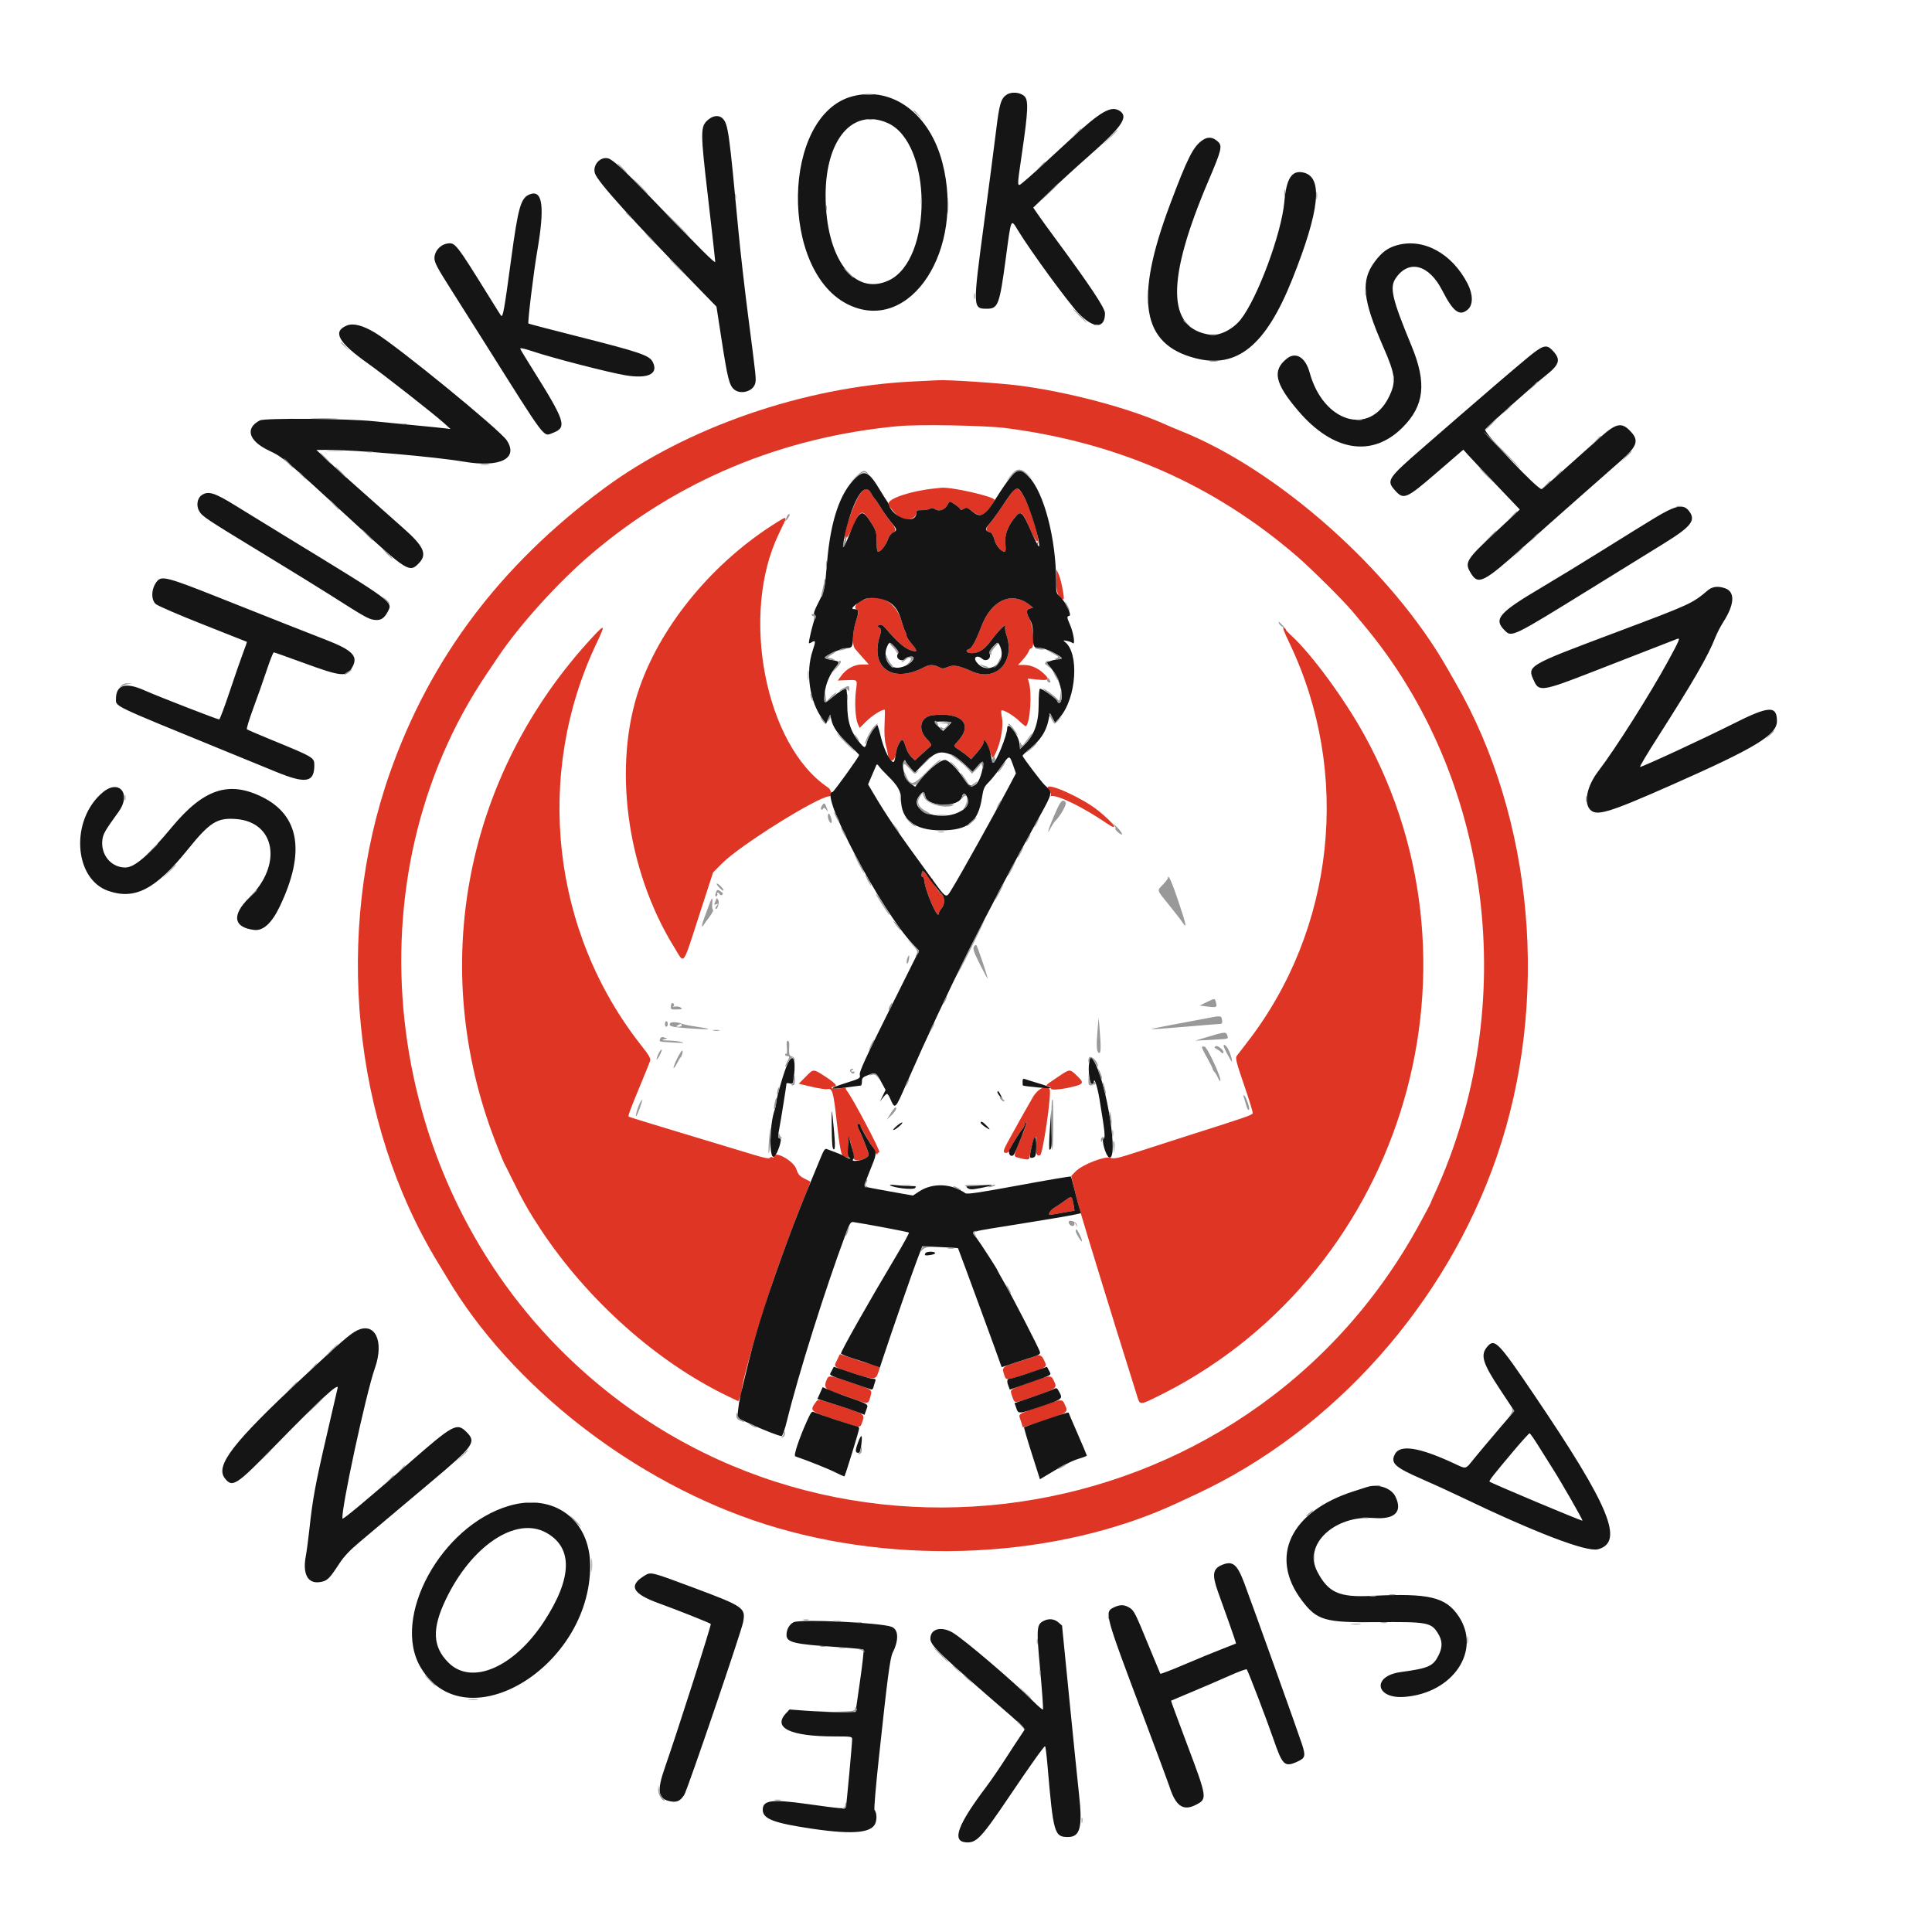 <svg id="svg" version="1.1" xmlns="http://www.w3.org/2000/svg" xmlns:xlink="http://www.w3.org/1999/xlink" width="400" height="400" viewBox="0, 0, 400,400"><g id="svgg"><path id="path0" d="M189.009 78.981 C 166.413 80.075,141.990 88.545,124.946 101.198 C 103.489 117.128,89.036 136.363,80.697 160.087 C 69.113 193.044,72.982 232.423,90.651 261.389 C 91.458 262.713,92.250 264.018,92.410 264.291 C 105.767 287.021,131.458 306.992,158.351 315.550 C 186.057 324.367,219.159 322.663,243.818 311.151 C 244.534 310.817,246.300 309.992,247.744 309.318 C 276.149 296.054,299.368 269.967,309.875 239.513 C 320.922 207.492,317.611 169.510,301.312 141.287 C 300.945 140.651,300.200 139.349,299.657 138.395 C 288.124 118.105,264.568 97.170,244.218 89.124 C 243.441 88.817,242.090 88.244,241.215 87.850 C 233.647 84.449,221.093 81.124,210.884 79.817 C 206.926 79.310,196.397 78.610,194.360 78.718 C 193.962 78.740,191.555 78.858,189.009 78.981 M208.243 88.625 C 231.559 91.641,251.406 100.392,268.590 115.234 C 271.471 117.722,278.254 124.461,279.973 126.542 C 280.370 127.021,281.350 128.193,282.153 129.145 C 308.970 160.961,314.913 208.110,297.028 247.161 C 296.555 248.193,296.168 249.086,296.168 249.145 C 296.168 249.203,295.112 251.185,293.822 253.548 C 257.873 319.400,168.237 332.261,115.691 279.106 C 78.795 241.783,72.351 181.637,100.739 139.552 C 101.382 138.597,102.434 137.035,103.075 136.081 C 107.644 129.283,115.594 120.505,122.487 114.649 C 140.392 99.438,161.934 90.471,185.973 88.225 C 190.195 87.830,204.017 88.079,208.243 88.625 M193.492 101.134 C 188.711 101.616,183.948 103.180,183.948 104.268 C 183.948 104.812,185.723 106.912,186.492 107.277 C 187.982 107.984,189.732 107.332,189.732 106.069 C 189.732 105.720,190.009 105.608,190.846 105.619 C 191.458 105.628,192.208 105.501,192.513 105.338 C 192.910 105.126,193.209 105.146,193.569 105.409 C 194.294 105.939,195.477 105.614,196.026 104.735 C 196.286 104.318,196.531 103.929,196.571 103.872 C 196.700 103.684,198.653 105.000,198.785 105.362 C 198.883 105.633,199.056 105.627,199.544 105.338 C 200.100 105.010,200.283 105.054,201.050 105.700 C 202.172 106.643,203.197 106.902,203.812 106.395 C 204.402 105.910,205.929 103.830,205.929 103.513 C 205.929 102.811,196.697 100.720,194.794 100.991 C 194.635 101.014,194.049 101.078,193.492 101.134 M209.773 101.612 C 209.467 101.958,208.393 103.478,207.385 104.989 C 206.377 106.500,205.247 108.069,204.873 108.476 C 204.014 109.410,204.015 109.852,204.877 110.180 C 205.366 110.366,205.653 110.809,205.888 111.742 C 206.194 112.958,207.297 114.244,208.033 114.244 C 208.214 114.244,208.259 113.617,208.152 112.582 C 207.962 110.736,208.641 108.913,210.227 107.014 C 211.362 105.654,211.727 105.938,213.159 109.293 C 213.877 110.974,214.526 112.124,214.697 112.019 C 214.885 111.903,214.916 112.039,214.783 112.389 C 214.639 112.766,214.666 112.849,214.868 112.649 C 215.423 112.099,213.469 105.455,211.963 102.777 C 210.968 101.007,210.518 100.767,209.773 101.612 M177.867 102.589 C 176.570 104.634,174.382 111.137,174.837 111.593 C 174.917 111.673,174.984 111.553,174.986 111.328 C 174.990 111.022,175.048 111.008,175.216 111.272 C 175.357 111.495,175.866 110.652,176.585 109.004 C 178.160 105.397,178.561 105.318,180.376 108.254 C 181.397 109.904,181.487 110.221,181.488 112.148 C 181.489 113.450,181.607 114.244,181.801 114.244 C 182.335 114.244,183.402 112.903,183.792 111.741 C 183.998 111.129,184.442 110.501,184.780 110.344 C 185.631 109.948,185.551 109.434,184.423 108.056 C 183.888 107.403,183.015 106.153,182.481 105.278 C 181.947 104.403,181.340 103.513,181.131 103.299 C 180.923 103.085,180.557 102.532,180.318 102.069 C 179.671 100.818,178.884 100.985,177.867 102.589 M160.936 108.086 C 147.898 116.144,137.118 129.047,132.477 142.155 C 126.774 158.261,129.649 180.061,139.597 196.144 C 141.788 199.685,141.191 200.486,144.916 189.009 L 147.639 180.622 149.525 178.725 C 153.241 174.986,169.445 164.867,171.728 164.860 C 172.347 164.858,172.131 163.507,171.439 163.046 C 158.432 154.378,153.157 127.179,161.251 110.517 C 163.128 106.653,163.138 106.726,160.936 108.086 M218.679 120.338 C 218.656 122.679,219.225 124.078,220.199 124.078 C 220.467 124.078,219.694 120.009,219.237 119.017 L 218.704 117.860 218.679 120.338 M178.366 124.395 C 177.064 125.081,176.717 125.754,177.404 126.257 C 177.864 126.593,177.854 126.737,177.258 128.456 C 176.495 130.661,176.371 133.536,177.007 134.308 C 177.245 134.598,177.990 135.450,178.662 136.203 L 179.884 137.571 178.457 137.575 C 176.820 137.580,175.176 138.494,174.110 139.992 L 173.463 140.900 174.873 140.839 C 177.676 140.720,177.515 140.575,177.219 142.950 C 176.908 145.440,177.095 148.776,177.609 149.903 L 177.977 150.710 179.444 149.265 C 180.618 148.109,182.503 146.927,183.172 146.927 C 183.232 146.927,183.219 148.222,183.143 149.805 C 183.055 151.626,183.137 153.192,183.367 154.071 C 183.566 154.834,183.768 155.758,183.815 156.124 C 184.057 158.009,185.246 157.885,185.506 155.948 C 185.606 155.202,185.934 154.218,186.235 153.761 C 186.852 152.824,187.003 152.960,187.678 155.055 C 187.863 155.628,188.333 156.397,188.723 156.763 L 189.432 157.429 190.956 156.035 C 191.794 155.268,192.604 154.532,192.755 154.399 C 192.920 154.254,192.575 153.690,191.894 152.993 C 189.916 150.967,190.566 148.370,193.125 148.079 C 199.150 147.392,201.578 149.943,198.282 153.498 C 197.348 154.505,197.339 154.457,198.628 155.299 C 199.224 155.688,200.016 156.273,200.389 156.600 L 201.067 157.195 202.335 155.748 C 203.033 154.953,203.606 154.074,203.609 153.796 C 203.621 152.844,204.146 153.289,204.632 154.664 C 205.591 157.374,205.474 157.286,206.180 155.827 C 207.186 153.750,207.787 150.338,207.448 148.627 C 207.293 147.843,207.247 147.151,207.345 147.090 C 207.717 146.860,209.880 148.151,211.055 149.304 C 211.729 149.965,212.350 150.436,212.435 150.351 C 213.310 149.476,213.685 143.379,212.999 141.181 L 212.786 140.497 214.853 140.704 C 217.216 140.942,217.440 140.703,216.062 139.416 C 214.853 138.287,213.419 137.672,211.998 137.672 L 210.779 137.672 211.795 136.547 C 212.354 135.928,212.898 135.147,213.005 134.811 C 213.112 134.476,213.360 134.201,213.557 134.201 C 214.228 134.201,213.968 129.626,213.220 128.276 C 212.410 126.814,212.413 126.217,213.232 125.990 L 213.883 125.810 213.160 125.239 C 209.465 122.323,205.252 124.218,203.168 129.733 C 202.095 132.573,201.223 134.187,200.666 134.364 C 199.491 134.737,200.423 135.426,201.771 135.182 C 203.016 134.956,203.966 134.266,205.044 132.803 C 206.314 131.081,207.706 129.573,208.028 129.573 C 208.165 129.573,208.198 129.701,208.102 129.857 C 208.006 130.013,208.128 130.733,208.374 131.458 C 210.248 136.978,206.245 141.241,201.273 139.020 C 198.528 137.793,197.427 137.591,196.227 138.092 C 195.300 138.480,195.085 138.481,194.351 138.101 C 193.284 137.549,192.407 137.560,191.323 138.138 C 184.911 141.561,180.175 138.351,182.096 131.884 C 182.528 130.428,182.525 130.306,182.051 129.959 C 181.571 129.608,181.572 129.579,182.069 129.388 C 182.450 129.242,182.821 129.456,183.434 130.176 C 185.647 132.775,187.253 134.189,188.461 134.600 C 190.018 135.131,190.074 134.837,188.720 133.255 C 188.163 132.604,187.708 131.899,187.708 131.687 C 187.708 131.474,187.585 131.075,187.436 130.799 C 187.286 130.522,186.938 129.535,186.664 128.603 C 185.434 124.439,181.787 122.589,178.366 124.395 M122.743 131.840 C 96.226 160.388,88.545 200.151,102.555 236.344 C 103.396 238.517,104.219 240.534,104.383 240.827 C 104.548 241.120,105.318 242.661,106.096 244.252 C 108.117 248.388,109.591 250.981,111.940 254.533 C 121.651 269.217,136.020 282.019,150.708 289.075 L 152.856 290.107 153.205 289.305 C 153.396 288.864,153.559 288.267,153.566 287.978 C 153.625 285.620,158.250 270.000,161.632 260.738 C 164.294 253.447,164.911 251.845,167.397 245.767 C 167.641 245.169,167.789 244.648,167.724 244.610 C 167.659 244.572,167.090 244.281,166.459 243.962 C 165.531 243.494,165.227 243.127,164.871 242.036 C 164.314 240.330,160.231 238.095,160.231 239.496 C 160.231 239.665,160.087 239.713,159.910 239.604 C 159.733 239.495,159.499 239.549,159.390 239.726 C 159.253 239.947,158.215 239.746,156.024 239.073 C 154.282 238.538,147.780 236.575,141.576 234.709 C 135.372 232.844,130.239 231.264,130.169 231.198 C 129.990 231.030,130.520 229.595,132.609 224.584 C 133.604 222.198,134.503 219.969,134.607 219.631 C 134.753 219.156,134.359 218.463,132.879 216.594 C 114.188 192.985,110.548 160.402,123.549 133.087 C 125.362 129.278,125.264 129.126,122.743 131.840 M266.968 133.142 C 279.833 160.038,276.408 192.349,258.203 215.818 C 257.211 217.097,256.237 218.365,256.038 218.635 C 255.736 219.045,255.987 220.026,257.561 224.603 C 258.598 227.615,259.411 230.258,259.368 230.477 C 259.296 230.851,257.813 231.362,245.264 235.343 C 242.957 236.075,238.757 237.428,235.931 238.349 C 231.466 239.804,230.675 239.983,229.907 239.715 C 228.725 239.304,224.048 241.129,222.687 242.534 L 221.784 243.466 222.399 246.028 C 222.737 247.437,223.216 249.306,223.462 250.181 C 224.410 253.545,230.956 274.831,234.180 285.033 C 234.733 286.782,235.321 288.670,235.487 289.226 C 235.965 290.827,236.099 290.840,238.802 289.543 C 289.623 265.158,309.797 201.594,282.429 152.090 C 278.321 144.659,271.605 135.507,267.458 131.690 C 266.736 131.025,266.191 130.435,266.248 130.378 C 266.305 130.321,266.109 130.123,265.812 129.938 C 265.433 129.701,265.774 130.647,266.968 133.142 M216.920 163.059 C 216.920 163.183,217.110 163.556,217.343 163.889 C 217.576 164.222,217.674 164.587,217.560 164.700 C 217.447 164.814,217.484 164.872,217.643 164.828 C 218.861 164.494,224.335 167.171,229.054 170.409 C 231.955 172.399,230.693 170.485,227.332 167.797 C 224.133 165.239,216.920 161.957,216.920 163.059 M190.831 180.847 C 190.747 181.287,190.812 181.581,190.986 181.548 C 191.151 181.516,191.319 181.845,191.359 182.279 C 191.573 184.589,194.321 190.796,194.370 189.082 C 194.376 188.883,194.683 188.351,195.051 187.901 C 195.731 187.070,195.567 185.419,194.748 184.858 C 194.065 184.391,192.884 182.496,193.078 182.180 C 193.207 181.973,193.170 181.910,192.987 182.023 C 192.818 182.127,192.297 181.734,191.828 181.150 L 190.976 180.087 190.831 180.847 M166.770 222.962 L 165.376 224.377 168.061 225.007 C 169.537 225.354,170.985 225.575,171.278 225.498 C 172.320 225.226,172.550 226.001,173.211 232.000 C 173.831 237.632,174.200 239.479,174.704 239.479 C 174.831 239.479,175.173 239.557,175.464 239.651 C 175.770 239.750,175.872 239.720,175.705 239.579 C 175.536 239.436,175.476 238.492,175.560 237.310 C 175.703 235.314,175.710 235.300,176.042 236.298 C 176.405 237.387,176.842 239.498,176.772 239.823 C 176.669 240.304,177.990 240.358,178.932 239.911 C 179.745 239.525,179.926 239.296,179.809 238.802 C 179.657 238.155,178.361 234.886,177.824 233.796 C 177.656 233.453,177.583 232.998,177.663 232.783 C 177.767 232.505,177.880 232.559,178.058 232.972 C 178.196 233.290,178.829 234.432,179.465 235.510 C 180.101 236.588,180.849 237.890,181.128 238.402 C 181.406 238.915,181.633 239.182,181.634 238.994 C 181.634 238.807,181.826 238.612,182.060 238.561 C 182.433 238.479,176.444 227.155,175.296 225.771 C 175.126 225.566,175.052 225.333,175.132 225.254 C 175.212 225.174,174.657 225.206,173.900 225.325 C 173.140 225.444,172.401 225.424,172.249 225.279 C 172.079 225.118,172.156 225.018,172.449 225.018 C 173.583 225.018,173.119 224.357,171.033 223.002 C 168.306 221.229,168.475 221.231,166.770 222.962 M218.951 223.018 C 216.290 224.811,216.379 224.717,217.146 224.918 C 217.495 225.009,217.710 225.199,217.622 225.340 C 217.369 225.750,219.485 225.615,221.814 225.073 C 224.415 224.467,224.541 224.210,222.968 222.713 C 221.448 221.267,221.562 221.259,218.951 223.018 M213.785 227.260 C 212.546 229.389,210.565 232.923,208.744 236.255 C 207.824 237.940,207.664 238.433,207.975 238.625 C 208.393 238.883,209.111 238.461,209.111 237.957 C 209.111 237.639,211.378 233.934,211.719 233.695 C 211.832 233.615,212.016 233.257,212.128 232.899 C 212.240 232.542,212.440 232.249,212.572 232.249 C 212.705 232.249,212.175 233.776,211.396 235.643 C 209.701 239.702,209.727 239.382,211.063 239.753 C 212.535 240.162,213.160 240.134,213.160 239.659 C 213.160 239.440,213.369 238.335,213.625 237.203 C 214.141 234.916,214.765 234.670,214.537 236.843 C 214.340 238.730,214.593 239.466,215.344 239.185 C 215.924 238.967,217.763 226.259,217.318 225.539 C 216.667 224.486,214.897 225.347,213.785 227.260 M220.246 248.739 C 219.610 249.208,218.829 249.734,218.510 249.906 C 217.445 250.485,216.733 251.677,217.549 251.517 C 217.919 251.445,219.178 251.221,220.347 251.021 L 222.472 250.656 222.289 249.506 C 221.978 247.564,221.886 247.530,220.246 248.739 M173.288 281.603 C 172.556 283.109,172.339 282.943,176.975 284.435 C 180.907 285.701,181.309 285.685,181.809 284.235 L 182.184 283.148 181.151 282.717 C 180.582 282.479,179.971 282.281,179.791 282.276 C 179.612 282.271,178.211 281.837,176.679 281.312 L 173.894 280.356 173.288 281.603 M214.172 280.848 C 213.854 280.990,212.260 281.512,210.629 282.008 C 207.440 282.976,207.360 283.061,207.970 284.811 C 208.331 285.845,208.274 285.852,213.377 284.166 C 216.914 282.997,216.851 283.056,216.143 281.572 C 215.650 280.537,215.219 280.379,214.172 280.848 M171.090 285.824 C 170.594 287.004,170.914 287.662,172.165 288.032 C 172.680 288.184,174.524 288.834,176.263 289.476 C 179.821 290.789,179.766 290.793,180.201 289.177 C 180.607 287.669,180.734 287.761,176.139 286.208 C 171.484 284.635,171.586 284.643,171.090 285.824 M213.160 286.230 C 208.888 287.761,209.054 287.633,209.540 289.031 C 210.071 290.557,209.976 290.537,212.493 289.679 C 219.015 287.458,218.959 287.496,218.188 285.872 C 217.607 284.647,217.571 284.649,213.160 286.230 M169.000 290.166 C 167.568 292.097,167.620 292.149,172.668 293.846 C 178.187 295.701,178.073 295.685,178.436 294.644 C 179.119 292.687,179.316 292.826,173.050 290.833 C 169.408 289.675,169.369 289.668,169.000 290.166 M215.618 291.105 C 210.385 292.938,210.842 292.610,211.345 294.178 L 211.774 295.515 212.973 295.139 C 221.197 292.560,221.244 292.534,220.539 290.971 C 219.906 289.567,220.018 289.564,215.618 291.105 " stroke="none" fill="#df3524" fill-rule="evenodd"></path><path id="path1" d="M208.462 19.580 C 207.234 20.367,206.914 21.436,206.231 27.043 C 205.883 29.906,204.761 38.515,203.739 46.174 C 201.379 63.850,201.382 63.919,204.338 63.919 C 206.646 63.919,206.943 63.125,208.235 53.507 C 209.390 44.903,209.247 45.220,210.823 47.799 C 213.410 52.032,221.177 62.658,223.284 64.846 C 226.408 68.091,228.778 68.102,228.778 64.871 C 228.778 63.766,225.704 59.147,218.231 49.024 C 216.939 47.274,215.441 45.199,214.902 44.412 L 213.922 42.982 217.373 39.665 C 219.271 37.841,222.777 34.633,225.163 32.537 C 232.219 26.337,233.685 24.263,231.895 23.010 C 230.107 21.757,227.934 22.992,221.577 28.876 C 214.663 35.276,213.249 36.564,212.068 37.533 C 210.451 38.861,210.484 39.291,211.614 31.526 C 212.861 22.957,212.956 20.787,212.118 19.945 C 211.285 19.110,209.478 18.929,208.462 19.580 M176.555 19.923 C 161.772 23.713,161.286 56.499,175.914 63.196 C 188.548 68.981,199.782 51.722,195.117 33.695 C 192.491 23.545,184.770 17.817,176.555 19.923 M146.678 24.739 C 144.966 26.180,144.963 26.926,146.615 41.099 C 147.423 48.035,148.084 53.930,148.084 54.199 C 148.084 54.652,145.237 51.813,134.049 40.202 C 129.199 35.169,126.838 33.022,125.895 32.785 C 124.232 32.368,122.607 34.257,123.190 35.930 C 123.819 37.735,131.064 45.751,144.956 60.014 L 148.337 63.485 149.365 70.140 C 150.635 78.356,150.986 79.761,151.979 80.615 C 153.332 81.778,155.939 81.040,156.357 79.376 C 156.584 78.471,156.573 78.366,154.906 65.510 C 154.184 59.942,153.265 51.873,152.863 47.578 C 150.968 27.334,150.752 25.774,149.671 24.580 C 148.959 23.794,147.724 23.860,146.678 24.739 M183.777 25.470 C 193.041 29.568,193.198 53.793,183.987 58.066 C 176.816 61.393,170.942 53.466,170.934 40.451 C 170.927 28.840,176.555 22.275,183.777 25.470 M248.989 29.006 C 247.066 30.295,245.855 32.688,242.226 42.372 C 234.837 62.089,236.355 71.282,247.475 74.160 C 256.119 76.398,262.052 71.574,267.539 57.845 C 273.264 43.519,273.979 36.627,269.833 35.716 C 267.455 35.194,266.333 36.927,265.909 41.775 C 265.339 48.296,260.351 61.748,256.871 66.150 C 255.269 68.177,252.504 69.573,250.607 69.313 C 241.502 68.066,241.403 57.998,250.290 37.205 C 252.904 31.090,253.117 30.192,252.158 29.322 C 251.089 28.352,250.110 28.255,248.989 29.006 M109.729 40.218 C 107.835 40.918,107.299 42.765,105.829 53.651 C 104.378 64.393,104.127 65.787,103.723 65.341 C 103.663 65.275,102.604 63.594,101.371 61.605 C 94.407 50.379,94.240 50.165,92.619 50.423 C 91.129 50.660,89.949 51.999,89.949 53.453 C 89.949 54.352,90.538 55.473,93.252 59.739 C 95.068 62.595,98.478 67.990,100.829 71.728 C 113.081 91.205,112.469 90.390,114.308 89.691 C 117.528 88.467,117.221 87.522,109.723 75.563 C 108.701 73.935,107.800 72.430,107.719 72.219 C 107.620 71.962,108.502 72.146,110.402 72.779 C 114.571 74.168,126.161 77.153,129.529 77.706 C 134.177 78.469,136.356 77.420,135.169 74.990 C 134.476 73.572,132.666 72.954,119.328 69.579 C 113.931 68.213,109.465 67.046,109.404 66.984 C 109.208 66.788,110.472 56.391,111.220 52.052 C 112.812 42.820,112.361 39.244,109.729 40.218 M289.243 50.769 C 287.316 51.308,286.092 52.212,284.630 54.175 C 281.693 58.120,282.083 61.998,286.407 71.857 C 288.934 77.618,289.096 79.067,287.563 82.181 C 283.529 90.379,273.950 87.420,271.140 77.108 C 270.286 73.978,268.289 72.761,266.432 74.242 C 263.356 76.693,263.931 79.361,268.755 85.026 C 275.969 93.498,284.084 94.802,290.383 88.503 C 294.906 83.981,295.423 79.299,292.246 71.619 C 288.191 61.818,287.654 59.509,288.981 57.583 C 291.687 53.654,295.850 54.757,298.598 60.128 C 300.870 64.572,302.184 65.555,303.888 64.088 C 305.016 63.117,305.001 60.974,303.849 58.728 C 300.637 52.463,294.718 49.238,289.243 50.769 M71.831 67.387 C 68.779 68.619,70.007 70.870,76.078 75.175 C 79.443 77.562,89.950 85.800,91.974 87.640 L 93.275 88.823 91.974 88.663 C 91.258 88.575,88.590 88.307,86.045 88.067 C 83.500 87.827,79.595 87.443,77.368 87.213 C 71.820 86.641,54.804 86.518,53.796 87.044 C 50.683 88.667,51.462 91.274,55.659 93.275 C 58.613 94.683,58.634 94.701,73.564 108.437 C 84.399 118.405,84.809 118.655,86.796 116.528 C 88.477 114.729,87.725 113.078,83.544 109.386 C 82.374 108.353,80.441 106.638,79.248 105.574 C 78.055 104.511,75.258 102.024,73.033 100.049 C 70.808 98.073,68.205 95.713,67.249 94.804 L 65.510 93.151 67.824 93.144 C 73.487 93.126,89.969 94.554,96.096 95.594 C 103.558 96.860,107.407 94.926,104.916 91.163 C 103.483 88.997,82.445 71.801,77.709 68.924 C 75.156 67.373,73.160 66.851,71.831 67.387 M316.316 74.018 C 313.576 76.283,307.992 81.057,302.386 85.929 C 300.795 87.311,297.216 90.421,294.432 92.841 C 287.381 98.968,287.032 99.489,288.704 101.394 C 290.633 103.591,290.997 103.435,297.903 97.470 L 302.965 93.099 303.953 94.199 C 304.497 94.805,307.127 97.592,309.799 100.394 L 314.656 105.488 309.740 110.083 C 303.442 115.969,303.152 116.456,304.570 118.751 C 306.067 121.174,307.212 120.586,315.534 113.124 C 318.165 110.764,323.312 106.197,326.970 102.974 C 330.629 99.752,334.516 96.327,335.609 95.364 C 338.847 92.508,339.318 91.270,337.818 89.561 C 335.844 87.313,334.723 87.486,331.283 90.570 C 323.088 97.915,319.476 101.108,319.196 101.253 C 318.551 101.589,307.028 89.443,307.477 88.901 C 308.160 88.078,317.833 79.465,319.845 77.889 C 322.952 75.454,323.243 74.453,321.403 72.523 C 320.166 71.227,319.432 71.443,316.316 74.018 M209.192 98.843 C 208.571 99.599,207.329 101.392,206.432 102.828 C 203.815 107.019,203.083 107.410,201.050 105.700 C 200.283 105.054,200.100 105.010,199.544 105.338 C 199.056 105.627,198.883 105.633,198.785 105.362 C 198.653 105.000,196.700 103.684,196.571 103.872 C 196.531 103.929,196.286 104.318,196.026 104.735 C 195.477 105.614,194.294 105.939,193.569 105.409 C 193.209 105.146,192.910 105.126,192.513 105.338 C 192.208 105.501,191.458 105.628,190.846 105.619 C 189.965 105.607,189.732 105.711,189.732 106.119 C 189.732 108.711,185.022 107.430,184.064 104.578 C 183.961 104.272,183.759 103.881,183.615 103.710 C 183.470 103.539,182.868 102.587,182.276 101.594 C 179.943 97.682,179.044 97.201,177.214 98.889 C 173.956 101.892,171.944 107.800,171.234 116.448 C 170.788 121.879,170.705 122.265,169.433 124.767 C 168.541 126.521,168.360 127.100,168.650 127.279 C 168.950 127.464,168.955 127.646,168.673 128.181 C 168.378 128.742,167.483 132.403,167.467 133.119 C 167.464 133.240,167.716 133.179,168.027 132.985 C 168.879 132.453,168.922 132.740,168.274 134.638 C 166.726 139.172,167.597 145.265,170.312 148.897 L 171.028 149.854 171.453 148.897 L 171.879 147.939 172.124 149.022 C 172.485 150.619,173.494 152.043,175.809 154.225 C 176.945 155.296,177.874 156.234,177.874 156.309 C 177.874 156.660,172.608 163.991,172.356 163.991 C 169.442 163.991,182.511 188.700,189.030 195.517 L 190.275 196.819 184.071 209.255 C 179.279 218.862,177.899 221.871,178.007 222.481 C 178.144 223.254,178.085 223.289,175.069 224.241 C 171.438 225.387,171.497 225.650,175.271 225.139 C 176.782 224.935,178.116 224.759,178.236 224.748 C 178.355 224.738,178.453 224.356,178.453 223.900 C 178.453 223.186,178.630 223.004,179.747 222.578 C 181.314 221.979,181.372 222.011,182.473 224.043 L 183.349 225.661 182.768 226.858 L 182.187 228.055 182.802 227.260 C 183.141 226.822,183.516 226.464,183.636 226.464 C 183.757 226.464,184.016 226.822,184.212 227.260 C 185.358 229.816,185.217 229.944,187.846 223.965 C 196.086 205.217,204.122 189.103,215.286 168.942 C 217.974 164.086,217.975 164.081,216.303 162.545 C 215.627 161.924,211.714 156.748,211.714 156.476 C 211.714 156.350,212.415 155.680,213.271 154.986 C 215.318 153.328,216.526 151.518,217.010 149.385 L 217.404 147.650 217.925 148.654 L 218.447 149.658 219.432 148.518 C 222.900 144.506,223.496 135.105,220.424 132.855 C 220.052 132.582,220.128 132.549,220.830 132.676 C 221.304 132.762,221.874 132.977,222.097 133.154 C 222.662 133.604,222.280 131.046,221.523 129.320 C 220.857 127.797,220.844 127.618,221.397 127.498 C 221.975 127.371,220.568 124.503,219.450 123.530 C 218.698 122.874,218.655 122.704,218.655 120.340 C 218.655 111.593,216.157 102.003,213.028 98.738 C 211.391 97.029,210.667 97.049,209.192 98.843 M211.970 102.777 C 213.235 105.010,215.427 112.215,215.121 113.133 C 215.057 113.326,214.303 111.885,213.447 109.929 C 211.688 105.911,211.380 105.632,210.227 107.014 C 208.641 108.913,207.962 110.736,208.152 112.582 C 208.259 113.617,208.214 114.244,208.033 114.244 C 207.296 114.244,206.194 112.958,205.887 111.739 C 205.707 111.022,205.349 110.361,205.093 110.270 C 203.924 109.856,203.854 109.553,204.717 108.631 C 205.177 108.139,206.378 106.500,207.386 104.989 C 210.464 100.371,210.576 100.317,211.970 102.777 M180.318 102.069 C 180.557 102.532,180.923 103.085,181.131 103.299 C 181.340 103.513,181.945 104.403,182.478 105.278 C 183.010 106.153,183.966 107.493,184.601 108.255 C 185.800 109.692,185.808 109.783,184.789 110.311 C 184.450 110.486,184.003 111.129,183.796 111.741 C 183.401 112.904,182.333 114.244,181.801 114.244 C 181.607 114.244,181.490 113.451,181.490 112.148 C 181.490 110.266,181.388 109.887,180.504 108.460 C 178.388 105.043,177.986 105.288,175.516 111.497 C 174.227 114.738,174.381 112.029,175.739 107.592 C 177.399 102.167,179.228 99.961,180.318 102.069 M41.724 102.539 C 40.820 103.173,40.595 104.730,41.249 105.837 C 41.900 106.939,42.566 107.381,54.763 114.799 C 60.196 118.104,66.334 121.888,68.402 123.207 C 75.461 127.709,76.282 128.172,77.489 128.334 C 78.814 128.512,79.548 128.059,80.305 126.595 C 81.347 124.580,81.623 124.783,59.147 111.062 C 55.170 108.634,50.557 105.802,48.896 104.768 C 44.424 101.985,43.102 101.574,41.724 102.539 M342.566 107.251 C 340.511 108.496,335.705 111.470,331.887 113.861 C 328.069 116.252,322.221 119.822,318.890 121.794 C 310.310 126.874,309.197 128.186,311.508 130.497 C 313.010 131.998,312.882 132.061,330.007 121.471 C 335.495 118.077,341.964 114.080,344.383 112.589 C 350.225 108.986,351.202 107.719,349.654 105.751 C 348.498 104.282,346.921 104.615,342.566 107.251 M32.603 120.246 C 31.351 121.630,31.163 124.059,32.231 125.049 C 32.620 125.409,37.012 127.308,41.993 129.269 C 46.973 131.230,51.079 132.858,51.116 132.886 C 51.153 132.915,50.812 133.905,50.357 135.088 C 49.903 136.270,48.652 139.873,47.579 143.095 C 46.505 146.316,45.516 148.952,45.382 148.952 C 44.980 148.952,32.759 144.196,29.816 142.895 C 25.935 141.179,24.006 141.797,24.006 144.756 C 24.006 146.291,23.257 145.932,45.189 154.901 C 49.684 156.739,55.054 158.937,57.122 159.786 C 63.318 162.328,65.076 162.029,65.076 158.434 C 65.076 156.833,64.996 156.785,56.110 153.139 C 53.485 152.061,51.239 151.094,51.118 150.989 C 50.998 150.884,51.596 148.918,52.448 146.621 C 53.300 144.324,54.548 140.785,55.222 138.756 C 55.896 136.728,56.553 135.069,56.683 135.069 C 56.813 135.069,59.438 135.993,62.516 137.123 C 70.901 140.201,71.833 140.274,73.034 137.953 C 74.146 135.803,72.890 134.565,67.462 132.461 C 63.307 130.851,57.114 128.404,45.213 123.671 C 34.942 119.586,33.544 119.207,32.603 120.246 M353.579 122.229 C 350.354 124.956,350.012 125.113,335.041 130.744 C 315.764 137.993,316.123 137.778,317.677 141.140 C 318.630 143.203,319.577 143.048,329.429 139.208 C 333.326 137.688,338.858 135.536,341.721 134.424 C 344.584 133.313,347.090 132.338,347.289 132.259 C 347.931 132.002,347.688 132.584,345.378 136.826 C 341.651 143.668,334.413 155.097,330.937 159.630 C 328.652 162.609,327.874 165.972,329.115 167.502 C 330.410 169.098,332.771 168.406,346.066 162.530 C 363.483 154.832,367.896 152.157,367.896 149.299 C 367.896 146.005,366.237 146.119,358.671 149.935 C 352.783 152.904,340.083 158.785,339.558 158.785 C 339.409 158.785,340.930 156.215,342.937 153.073 C 350.644 141.007,353.628 135.844,355.154 131.940 C 355.485 131.095,356.224 129.670,356.797 128.774 C 359.138 125.114,359.271 122.532,357.157 121.795 C 355.695 121.285,354.529 121.427,353.579 122.229 M183.667 124.440 C 185.197 125.213,185.986 126.309,186.664 128.603 C 186.938 129.535,187.286 130.522,187.436 130.799 C 187.585 131.075,187.708 131.474,187.708 131.687 C 187.708 131.899,188.163 132.604,188.720 133.255 C 190.074 134.837,190.018 135.131,188.461 134.600 C 187.253 134.189,185.647 132.775,183.434 130.176 C 182.821 129.456,182.450 129.242,182.069 129.388 C 181.572 129.579,181.571 129.608,182.051 129.959 C 182.525 130.306,182.528 130.428,182.096 131.884 C 180.175 138.351,184.911 141.561,191.323 138.138 C 192.407 137.560,193.284 137.549,194.351 138.101 C 195.085 138.481,195.300 138.480,196.227 138.092 C 197.427 137.591,198.528 137.793,201.273 139.020 C 206.245 141.241,210.248 136.978,208.374 131.458 C 208.128 130.733,208.006 130.013,208.102 129.857 C 208.198 129.701,208.165 129.573,208.028 129.573 C 207.706 129.573,206.314 131.081,205.044 132.803 C 203.966 134.266,203.016 134.956,201.771 135.182 C 200.423 135.426,199.491 134.737,200.666 134.364 C 201.223 134.187,202.095 132.573,203.168 129.733 C 205.252 124.218,209.465 122.323,213.160 125.239 L 213.883 125.810 213.232 125.990 C 212.411 126.217,212.410 126.816,213.226 128.276 C 213.737 129.191,213.870 129.888,213.869 131.653 C 213.867 134.033,213.974 134.186,215.644 134.197 C 216.395 134.202,219.812 135.884,219.812 136.248 C 219.812 136.395,219.506 136.515,219.132 136.515 C 218.758 136.515,218.048 136.656,217.554 136.828 L 216.655 137.141 217.794 138.582 C 219.048 140.168,219.812 142.308,219.812 144.232 C 219.812 145.483,219.207 146.005,218.847 145.066 C 218.672 144.611,215.804 142.589,215.333 142.589 C 215.152 142.589,215.040 143.884,215.040 145.987 C 215.040 149.707,214.100 152.293,212.028 154.278 L 211.216 155.057 211.060 153.900 C 210.806 152.004,208.537 149.188,208.529 150.759 C 208.522 152.230,206.209 157.918,205.618 157.918 C 205.511 157.918,205.341 157.395,205.239 156.756 C 204.878 154.498,203.628 152.228,203.609 153.796 C 203.606 154.074,203.033 154.953,202.335 155.748 L 201.067 157.195 200.389 156.600 C 200.016 156.273,199.224 155.688,198.628 155.299 C 197.339 154.457,197.348 154.505,198.282 153.498 C 201.578 149.943,199.150 147.392,193.125 148.079 C 190.566 148.370,189.916 150.967,191.894 152.993 C 192.575 153.690,192.920 154.254,192.755 154.399 C 192.604 154.532,191.794 155.268,190.956 156.035 L 189.432 157.429 188.723 156.763 C 188.333 156.397,187.863 155.628,187.678 155.055 C 187.006 152.967,186.851 152.825,186.249 153.743 C 185.956 154.190,185.634 155.085,185.534 155.731 C 185.216 157.783,185.112 157.995,184.624 157.589 C 183.885 156.976,182.876 154.685,182.316 152.350 C 182.020 151.119,181.714 150.116,181.634 150.121 C 181.237 150.145,179.818 152.427,179.529 153.507 C 179.134 154.983,179.050 154.999,178.027 153.796 C 176.126 151.561,175.416 149.397,175.416 145.842 C 175.416 144.053,175.310 142.589,175.180 142.589 C 174.739 142.589,173.684 143.249,172.339 144.366 C 170.582 145.826,170.530 145.802,170.734 143.615 C 170.918 141.645,171.795 139.567,173.093 138.024 C 173.930 137.030,173.844 136.906,172.128 136.632 C 171.464 136.526,170.855 136.334,170.776 136.205 C 170.565 135.864,174.199 134.202,175.168 134.197 C 176.401 134.190,176.570 133.933,176.606 132.007 C 176.625 131.031,176.922 129.431,177.272 128.418 C 177.916 126.558,177.825 126.120,176.790 126.107 C 175.941 126.097,176.863 125.224,178.886 124.122 C 179.892 123.574,182.266 123.731,183.667 124.440 M185.288 133.987 C 185.983 134.724,186.112 135.032,185.879 135.402 C 185.306 136.310,186.727 137.203,187.419 136.370 C 187.794 135.918,189.154 135.762,189.154 136.170 C 189.154 137.086,187.254 138.250,185.759 138.250 C 183.813 138.250,182.736 135.907,183.705 133.781 C 184.133 132.841,184.218 132.852,185.288 133.987 M207.040 133.781 C 208.647 137.308,204.290 140.117,202.101 136.965 C 201.433 136.003,202.421 135.551,203.352 136.393 C 204.098 137.068,205.181 136.450,204.939 135.487 C 204.812 134.981,204.979 134.564,205.564 133.926 C 206.539 132.863,206.618 132.855,207.040 133.781 M196.962 149.548 C 196.963 149.638,196.580 150.078,196.111 150.527 L 195.259 151.344 194.376 150.510 C 193.205 149.405,193.219 149.385,195.227 149.385 C 196.181 149.385,196.962 149.459,196.962 149.548 M197.183 156.348 C 197.702 156.560,198.855 157.423,199.746 158.266 L 201.367 159.798 202.346 158.665 C 203.547 157.276,203.818 157.469,203.374 159.395 C 202.535 163.026,201.162 163.694,199.567 161.245 C 198.247 159.219,196.360 157.339,195.646 157.339 C 194.548 157.339,191.540 159.919,189.957 162.218 L 189.485 162.904 188.635 162.298 C 187.422 161.435,186.524 158.593,187.151 157.604 C 187.293 157.379,187.414 157.325,187.420 157.484 C 187.425 157.643,187.869 158.276,188.406 158.891 L 189.382 160.010 191.236 158.119 C 193.689 155.617,194.677 155.323,197.183 156.348 M209.827 158.650 L 210.337 160.106 208.816 162.989 C 205.851 168.610,198.638 181.558,197.180 183.876 C 195.747 186.155,196.241 186.452,192.126 180.827 C 185.917 172.341,183.612 168.965,180.927 164.425 L 179.730 162.401 180.528 160.521 C 180.966 159.487,181.387 158.510,181.463 158.351 C 181.539 158.192,181.753 158.304,181.938 158.600 C 182.124 158.895,182.961 159.806,183.797 160.624 C 185.897 162.677,186.549 163.838,186.550 165.526 C 186.553 169.713,189.393 171.915,194.794 171.917 C 200.398 171.919,202.517 170.235,203.305 165.155 C 203.595 163.286,203.775 162.869,204.675 161.979 C 205.245 161.415,206.431 159.933,207.311 158.684 C 209.039 156.230,208.979 156.231,209.827 158.650 M21.327 164.010 C 14.536 169.608,15.192 181.937,22.415 184.449 C 27.930 186.366,32.217 184.133,38.885 175.870 C 43.467 170.190,44.982 169.246,48.972 169.580 C 57.057 170.258,58.495 179.124,51.610 185.853 C 47.926 189.455,48.316 192.022,52.624 192.532 C 54.500 192.754,56.265 191.136,57.920 187.679 C 63.276 176.487,62.032 168.813,54.243 164.988 C 47.349 161.603,42.148 163.348,35.583 171.251 C 30.653 177.185,27.856 179.610,25.940 179.610 C 23.023 179.610,20.843 177.005,21.189 173.932 C 21.332 172.668,21.732 171.972,24.576 168.040 C 27.222 164.383,24.688 161.239,21.327 164.010 M191.572 164.872 C 192.025 167.137,198.601 167.222,199.167 164.969 C 199.376 164.135,199.732 164.088,200.134 164.840 C 200.699 165.895,200.482 166.818,199.494 167.564 C 195.573 170.523,187.695 168.106,190.332 164.753 C 191.106 163.769,191.356 163.793,191.572 164.872 M192.801 182.430 C 193.722 183.662,194.598 184.755,194.749 184.858 C 195.567 185.420,195.731 187.070,195.051 187.901 C 194.683 188.351,194.376 188.883,194.370 189.082 C 194.321 190.796,191.573 184.589,191.359 182.279 C 191.319 181.845,191.151 181.516,190.986 181.548 C 190.816 181.580,190.745 181.298,190.821 180.897 C 191.001 179.959,190.895 179.877,192.801 182.430 M163.133 220.083 C 162.473 221.378,160.895 226.677,160.716 228.200 C 160.651 228.756,160.525 229.407,160.435 229.646 C 159.252 232.806,159.191 240.561,160.359 239.393 C 161.064 238.688,162.009 235.719,161.529 235.719 C 161.026 235.719,161.002 235.373,161.372 233.492 C 161.655 232.057,162.834 224.664,162.834 224.329 C 162.834 224.225,163.144 224.217,163.521 224.312 C 164.179 224.477,164.217 224.402,164.412 222.582 C 164.773 219.212,164.174 218.042,163.133 220.083 M225.500 220.008 C 225.237 221.624,225.601 224.440,226.072 224.440 C 226.288 224.440,226.464 224.283,226.464 224.093 C 226.464 222.746,227.201 224.917,227.632 227.536 C 228.782 234.515,228.880 235.477,228.472 235.730 C 227.989 236.029,228.978 239.383,229.621 239.630 C 231.676 240.419,229.148 224.188,226.524 219.747 C 225.897 218.685,225.706 218.734,225.500 220.008 M211.714 223.975 C 211.714 224.390,211.746 224.739,211.786 224.751 C 212.446 224.953,217.567 225.430,217.649 225.297 C 217.711 225.196,216.621 224.772,215.225 224.354 C 213.830 223.936,212.469 223.511,212.201 223.408 C 211.821 223.262,211.714 223.387,211.714 223.975 M206.508 226.143 C 206.508 226.284,206.774 226.707,207.100 227.083 L 207.693 227.766 207.238 226.826 C 206.789 225.901,206.508 225.637,206.508 226.143 M172.196 233.382 C 172.225 236.723,172.327 237.872,172.605 237.964 C 172.986 238.091,172.936 236.553,172.380 231.092 C 172.202 229.345,172.166 229.791,172.196 233.382 M217.354 233.912 C 217.195 236.179,217.166 238.034,217.290 238.034 C 217.729 238.033,217.805 237.243,217.724 233.535 L 217.643 229.790 217.354 233.912 M185.665 233.111 C 185.118 233.578,184.801 233.961,184.960 233.962 C 185.364 233.964,186.996 232.597,186.811 232.412 C 186.728 232.329,186.212 232.643,185.665 233.111 M203.037 232.434 C 203.037 232.650,203.804 233.279,204.628 233.737 C 205.018 233.954,204.930 233.765,204.357 233.154 C 203.556 232.300,203.037 232.017,203.037 232.434 M212.128 232.899 C 212.016 233.257,211.834 233.615,211.722 233.695 C 211.445 233.892,209.614 236.806,209.047 237.950 C 208.616 238.822,209.255 239.720,209.870 239.106 C 210.221 238.755,212.785 232.249,212.572 232.249 C 212.440 232.249,212.240 232.542,212.128 232.899 M177.585 232.959 C 177.585 233.209,177.710 233.639,177.863 233.916 C 178.276 234.660,179.640 238.084,179.808 238.794 C 179.920 239.270,179.740 239.516,179.014 239.879 C 177.930 240.419,176.122 240.537,176.625 240.034 C 176.941 239.718,176.872 239.271,176.090 236.587 L 175.711 235.286 175.563 237.310 C 175.448 238.889,175.511 239.415,175.850 239.701 C 176.200 239.997,176.117 239.998,175.416 239.707 C 174.939 239.509,174.483 239.279,174.403 239.196 C 174.324 239.113,173.673 238.831,172.957 238.569 C 172.242 238.307,171.445 238.007,171.187 237.902 C 170.820 237.752,170.558 238.106,169.977 239.535 C 169.570 240.538,168.503 243.116,167.607 245.264 C 166.180 248.686,164.472 253.019,163.276 256.251 C 159.295 267.017,156.648 275.218,155.016 281.851 C 153.146 289.449,153.036 289.950,152.819 291.897 L 152.633 293.555 155.203 294.742 C 158.102 296.081,161.283 297.325,161.807 297.325 C 162.011 297.325,162.486 295.980,162.955 294.071 C 165.299 284.518,170.886 266.769,175.084 255.531 C 175.969 253.164,176.119 252.937,176.748 253.027 C 179.037 253.353,188.054 255.059,188.186 255.190 C 188.273 255.277,187.115 257.407,185.612 259.923 C 179.861 269.553,174.114 279.706,174.114 280.235 C 174.114 280.368,175.448 280.897,177.079 281.410 C 178.709 281.924,180.522 282.521,181.108 282.738 L 182.172 283.132 182.955 280.756 C 184.601 275.760,188.924 263.323,189.915 260.735 L 190.951 258.028 194.608 258.193 C 196.619 258.284,198.301 258.387,198.345 258.423 C 198.420 258.484,207.375 282.891,207.375 283.037 C 207.375 283.075,207.863 282.927,208.460 282.708 C 209.056 282.489,210.881 281.893,212.514 281.384 C 215.221 280.539,215.466 280.403,215.292 279.852 C 215.007 278.949,209.692 268.636,207.991 265.685 C 207.175 264.270,206.508 263.068,206.508 263.012 C 206.508 262.809,202.902 257.235,202.090 256.182 C 201.068 254.858,200.035 255.174,211.280 253.373 C 216.370 252.558,221.269 251.734,222.165 251.542 L 223.795 251.193 223.405 249.892 C 223.190 249.176,222.750 247.496,222.428 246.158 C 222.105 244.820,221.779 243.664,221.703 243.587 C 221.626 243.511,216.789 244.331,210.952 245.410 C 202.834 246.910,200.232 247.295,199.881 247.049 C 196.940 244.990,193.074 244.849,190.266 246.700 L 189.009 247.528 184.237 246.678 C 181.612 246.211,179.311 245.774,179.123 245.708 C 178.893 245.626,179.201 244.572,180.063 242.484 C 181.505 238.996,181.555 238.679,180.825 237.711 C 180.082 236.726,178.163 233.411,178.163 233.113 C 178.163 232.974,178.033 232.781,177.874 232.683 C 177.715 232.584,177.585 232.708,177.585 232.959 M213.598 237.334 C 213.074 239.688,213.109 239.916,213.953 239.648 C 214.417 239.500,214.507 239.163,214.539 237.460 C 214.589 234.732,214.188 234.679,213.598 237.334 M184.256 245.362 C 184.743 245.899,188.998 246.412,189.424 245.985 C 189.808 245.602,189.691 245.553,188.389 245.553 C 187.581 245.553,186.285 245.470,185.507 245.368 C 184.729 245.266,184.166 245.263,184.256 245.362 M201.764 245.479 C 199.975 245.571,199.826 245.623,200.334 245.978 C 200.814 246.315,201.223 246.313,203.022 245.971 C 205.252 245.546,206.033 245.225,204.604 245.321 C 204.140 245.352,202.862 245.423,201.764 245.479 M221.954 248.111 C 222.037 248.246,222.187 248.873,222.289 249.506 L 222.472 250.656 220.347 251.021 C 219.178 251.221,217.919 251.445,217.549 251.517 C 216.733 251.677,217.445 250.485,218.510 249.906 C 218.829 249.734,219.610 249.208,220.246 248.739 C 221.494 247.819,221.721 247.735,221.954 248.111 M191.601 259.455 C 191.307 259.930,191.550 260.012,192.706 259.824 C 193.291 259.729,193.700 259.538,193.614 259.399 C 193.393 259.042,191.829 259.085,191.601 259.455 M73.882 275.482 C 72.457 276.196,70.734 277.688,62.762 285.115 C 48.201 298.681,44.501 303.466,46.558 306.074 C 48.135 308.072,48.861 307.598,57.057 299.205 C 66.304 289.735,70.155 286.182,69.908 287.346 C 69.806 287.824,68.755 292.379,67.571 297.469 C 65.306 307.207,64.719 310.400,64.062 316.553 C 63.841 318.624,63.502 321.164,63.309 322.198 C 62.624 325.876,63.710 327.908,66.178 327.565 C 67.724 327.350,68.155 326.944,70.237 323.744 C 71.195 322.271,72.413 320.978,74.458 319.261 C 76.039 317.934,78.720 315.676,80.417 314.244 C 82.113 312.813,86.156 309.411,89.400 306.685 C 98.077 299.397,98.666 298.566,96.610 296.510 C 94.582 294.481,93.926 294.835,84.599 302.988 C 76.269 310.268,71.004 314.665,70.918 314.413 C 70.474 313.108,75.768 288.493,77.618 283.260 C 79.595 277.670,77.639 273.599,73.882 275.482 M307.907 278.836 C 306.449 280.570,306.953 282.220,310.645 287.790 L 313.525 292.136 310.259 295.959 C 308.463 298.062,306.224 300.727,305.283 301.880 C 303.269 304.349,303.764 304.241,300.764 302.858 C 293.729 299.616,289.851 299.037,288.799 301.072 C 287.839 302.928,288.769 303.778,294.470 306.258 C 296.597 307.184,300.029 308.754,302.097 309.748 C 317.802 317.295,328.497 321.392,330.843 320.761 C 336.324 319.285,333.298 311.944,317.727 288.937 C 310.161 277.758,309.439 277.015,307.907 278.836 M172.193 283.811 C 171.659 284.843,171.232 284.572,175.850 286.127 C 177.997 286.851,179.966 287.527,180.225 287.629 C 180.562 287.762,180.746 287.614,180.874 287.101 C 180.973 286.709,181.133 286.180,181.230 285.927 C 181.361 285.586,181.229 285.465,180.725 285.462 C 180.350 285.460,178.375 284.899,176.336 284.214 L 172.628 282.970 172.193 283.811 M213.160 284.216 C 211.171 284.896,209.317 285.456,209.038 285.459 C 208.473 285.467,208.400 285.948,208.802 287.006 L 209.072 287.715 213.213 286.257 C 218.100 284.535,217.698 284.785,217.188 283.786 L 216.775 282.980 213.160 284.216 M169.781 288.418 L 169.235 289.639 172.759 290.740 C 174.698 291.346,176.894 292.085,177.640 292.382 L 178.997 292.922 179.303 292.043 C 179.802 290.611,180.230 290.914,175.127 289.084 C 173.536 288.514,171.805 287.856,171.281 287.623 L 170.328 287.198 169.781 288.418 M218.077 287.625 C 217.679 287.832,215.710 288.564,213.702 289.251 L 210.050 290.502 210.410 291.527 C 210.857 292.801,210.816 292.805,215.835 291.092 C 220.021 289.664,220.076 289.617,219.294 288.166 C 218.832 287.310,218.752 287.274,218.077 287.625 M167.137 294.057 C 165.477 297.718,164.252 301.382,164.644 301.517 C 167.371 302.454,171.463 304.089,172.914 304.822 C 173.925 305.333,174.787 305.709,174.832 305.659 C 175.027 305.436,177.874 296.177,177.874 295.763 C 177.874 295.508,177.685 295.300,177.455 295.300 C 176.992 295.300,169.358 292.779,168.541 292.357 C 168.104 292.131,167.896 292.383,167.137 294.057 M216.486 293.932 C 214.100 294.737,212.093 295.439,212.027 295.492 C 211.961 295.545,212.674 297.992,213.610 300.930 L 215.313 306.272 216.333 305.652 C 219.919 303.471,221.895 302.447,223.355 302.013 C 224.269 301.741,225.017 301.449,225.018 301.363 C 225.018 301.278,224.172 299.270,223.138 296.902 C 222.104 294.534,221.258 292.554,221.258 292.502 C 221.258 292.336,220.903 292.443,216.486 293.932 M318.735 299.711 C 319.743 301.341,320.906 303.196,321.319 303.832 C 323.028 306.464,327.758 314.710,327.631 314.837 C 327.503 314.965,308.707 307.069,308.394 306.755 C 308.230 306.591,309.261 305.277,313.469 300.289 C 315.113 298.341,316.558 296.746,316.681 296.746 C 316.803 296.746,317.727 298.080,318.735 299.711 M177.657 298.632 C 177.020 300.362,177.034 300.795,177.726 300.795 C 177.988 300.795,178.188 300.266,178.318 299.225 C 178.605 296.931,178.363 296.714,177.657 298.632 M283.008 307.877 C 282.849 307.929,281.612 308.324,280.260 308.756 C 267.161 312.941,262.705 322.315,269.526 331.340 C 272.662 335.490,274.263 335.956,285.014 335.854 C 295.421 335.755,296.281 335.906,297.653 338.070 C 298.650 339.641,298.711 340.919,297.874 342.650 C 296.750 344.970,295.805 345.394,289.993 346.185 C 283.978 347.004,284.747 351.799,290.817 351.321 C 300.861 350.531,306.750 341.739,301.998 334.628 C 299.326 330.630,295.828 329.809,284.020 330.409 C 277.244 330.754,275.005 329.752,272.711 325.348 C 269.801 319.764,276.277 313.671,284.464 314.289 C 288.813 314.618,290.433 312.997,288.907 309.845 C 288.047 308.068,285.267 307.140,283.008 307.877 M105.423 311.755 C 91.303 315.878,80.908 334.938,87.135 345.289 C 96.397 360.686,122.163 345.203,122.192 324.223 C 122.206 314.647,114.681 309.052,105.423 311.755 M113.047 317.307 C 118.658 320.381,118.523 326.680,112.654 335.685 C 106.428 345.236,97.637 349.025,92.842 344.224 C 89.564 340.943,89.399 337.240,92.263 331.224 C 97.585 320.048,106.793 313.882,113.047 317.307 M253.079 323.967 C 251.087 324.762,250.889 325.983,252.172 329.573 C 252.627 330.846,253.669 333.761,254.488 336.051 C 255.307 338.341,255.941 340.243,255.899 340.276 C 255.856 340.310,254.519 340.837,252.928 341.447 C 251.338 342.057,247.853 343.490,245.186 344.632 C 242.518 345.774,240.288 346.627,240.229 346.528 C 240.171 346.429,239.193 344.071,238.055 341.287 C 235.035 333.899,234.806 333.442,233.840 332.853 C 232.769 332.199,231.906 332.182,230.629 332.788 C 228.617 333.743,228.681 333.984,236.494 354.736 C 239.369 362.372,241.885 369.140,242.085 369.776 C 243.395 373.932,244.937 375.027,247.580 373.679 C 249.998 372.446,249.975 372.290,245.707 360.971 C 243.881 356.129,242.416 352.141,242.451 352.111 C 242.487 352.080,244.403 351.272,246.710 350.314 C 249.017 349.356,252.499 347.858,254.449 346.985 C 256.398 346.112,258.057 345.500,258.134 345.625 C 258.517 346.244,262.298 356.136,263.643 360.037 C 265.539 365.536,265.958 365.930,268.623 364.720 C 270.245 363.984,270.351 363.582,269.568 361.135 C 268.867 358.941,259.317 332.285,257.602 327.732 C 256.148 323.871,255.232 323.108,253.079 323.967 M133.466 326.208 C 130.023 328.307,130.909 329.970,136.549 331.999 C 140.053 333.259,146.940 335.997,147.160 336.218 C 147.327 336.385,140.142 358.869,137.685 365.871 C 135.931 370.869,136.198 372.467,138.870 372.960 C 140.162 373.199,140.904 372.834,141.679 371.579 C 142.355 370.485,153.486 337.828,153.854 335.858 C 154.413 332.866,154.049 332.615,143.276 328.596 C 134.764 325.420,134.759 325.419,133.466 326.208 M216.140 335.560 C 214.603 336.302,214.549 337.006,215.356 345.757 C 215.763 350.167,216.023 353.849,215.935 353.937 C 215.846 354.026,214.958 353.279,213.961 352.276 C 209.913 348.207,199.483 339.313,197.227 338.006 C 194.847 336.628,192.625 337.238,192.625 339.269 C 192.625 340.654,194.365 342.320,209.332 355.272 C 211.087 356.791,212.212 357.967,212.098 358.164 C 211.992 358.347,211.548 359.017,211.111 359.653 C 210.674 360.289,209.324 362.353,208.111 364.239 C 206.898 366.125,205.107 368.728,204.131 370.024 C 198.266 377.812,197.025 381.193,199.942 381.435 C 202.152 381.619,203.095 380.626,208.960 371.945 C 213.452 365.296,216.114 361.557,216.366 361.542 C 216.459 361.537,216.693 363.388,216.887 365.654 C 218.078 379.583,218.294 380.333,221.112 380.333 C 223.630 380.333,224.154 378.334,223.408 371.571 C 223.158 369.311,222.263 360.506,221.418 352.004 L 219.882 336.545 219.108 335.879 C 218.287 335.173,217.186 335.054,216.140 335.560 M164.286 335.874 C 163.438 336.303,162.845 337.363,162.839 338.460 C 162.830 340.048,164.299 340.403,173.391 341.008 C 176.255 341.199,178.680 341.437,178.781 341.538 C 178.882 341.639,178.553 344.584,178.051 348.084 L 177.136 354.447 173.673 354.441 C 171.768 354.438,168.691 354.322,166.835 354.183 L 163.461 353.931 162.714 354.737 C 159.921 357.751,163.648 359.508,172.834 359.508 C 176.236 359.508,176.428 359.539,176.428 360.087 C 176.428 361.011,175.251 373.791,175.133 374.153 C 175.003 374.549,174.037 374.470,167.028 373.487 C 159.762 372.469,157.918 372.713,157.918 374.694 C 157.918 376.577,160.149 377.435,168.114 378.615 C 176.756 379.894,180.701 379.495,181.313 377.278 C 181.578 376.317,181.471 375.268,181.049 374.693 C 180.932 374.534,181.333 369.783,181.940 364.136 C 183.759 347.199,184.277 343.253,184.827 342.153 C 186.127 339.551,186.039 337.369,184.610 336.821 C 182.314 335.940,165.687 335.165,164.286 335.874 " stroke="none" fill="#161515" fill-rule="evenodd"></path><path id="path2" d="M178.964 19.588 C 179.484 19.652,180.265 19.651,180.699 19.585 C 181.134 19.519,180.709 19.466,179.754 19.468 C 178.800 19.469,178.444 19.523,178.964 19.588 M189.154 22.939 C 189.154 22.989,189.577 23.412,190.094 23.879 L 191.034 24.729 190.185 23.789 C 189.393 22.913,189.154 22.716,189.154 22.939 M179.682 24.784 C 179.960 24.856,180.416 24.856,180.694 24.784 C 180.973 24.711,180.745 24.651,180.188 24.651 C 179.631 24.651,179.403 24.711,179.682 24.784 M222.689 27.693 L 221.692 28.778 222.777 27.781 C 223.786 26.854,223.994 26.609,223.773 26.609 C 223.725 26.609,223.237 27.097,222.689 27.693 M229.636 28.561 L 228.055 30.224 229.718 28.643 C 231.263 27.175,231.514 26.898,231.299 26.898 C 231.254 26.898,230.505 27.646,229.636 28.561 M215.169 34.635 L 214.172 35.719 215.257 34.723 C 216.266 33.795,216.474 33.550,216.253 33.550 C 216.205 33.550,215.717 34.038,215.169 34.635 M128.706 34.852 C 129.245 35.409,129.752 35.864,129.831 35.864 C 129.911 35.864,129.535 35.409,128.995 34.852 C 128.455 34.295,127.949 33.839,127.869 33.839 C 127.790 33.839,128.166 34.295,128.706 34.852 M132.466 38.612 C 133.330 39.487,134.102 40.202,134.181 40.202 C 134.261 40.202,133.619 39.487,132.755 38.612 C 131.891 37.737,131.119 37.021,131.039 37.021 C 130.960 37.021,131.602 37.737,132.466 38.612 M217.201 39.841 L 215.329 41.793 217.281 39.922 C 219.095 38.183,219.366 37.889,219.153 37.889 C 219.109 37.889,218.230 38.767,217.201 39.841 M265.882 40.058 C 265.884 40.853,265.940 41.144,266.007 40.705 C 266.073 40.265,266.071 39.614,266.003 39.258 C 265.934 38.903,265.880 39.262,265.882 40.058 M272.530 40.492 C 272.530 41.208,272.586 41.500,272.655 41.142 C 272.724 40.785,272.724 40.199,272.655 39.841 C 272.586 39.483,272.530 39.776,272.530 40.492 M152.200 40.781 C 152.200 41.338,152.260 41.565,152.332 41.287 C 152.405 41.009,152.405 40.553,152.332 40.275 C 152.260 39.996,152.200 40.224,152.200 40.781 M196.201 42.661 C 196.202 44.252,196.250 44.865,196.309 44.025 C 196.368 43.185,196.367 41.883,196.308 41.133 C 196.248 40.382,196.200 41.070,196.201 42.661 M190.667 41.649 C 190.667 42.205,190.727 42.433,190.800 42.155 C 190.872 41.876,190.872 41.421,190.800 41.142 C 190.727 40.864,190.667 41.092,190.667 41.649 M171.000 43.095 C 171.000 43.651,171.059 43.879,171.132 43.601 C 171.205 43.322,171.205 42.867,171.132 42.589 C 171.059 42.310,171.000 42.538,171.000 43.095 M129.573 44.053 C 129.573 44.103,129.996 44.526,130.513 44.993 L 131.453 45.842 130.604 44.902 C 129.812 44.026,129.573 43.829,129.573 44.053 M139.986 46.421 C 141.331 47.773,142.496 48.879,142.576 48.879 C 142.655 48.879,141.620 47.773,140.275 46.421 C 138.930 45.069,137.764 43.962,137.684 43.962 C 137.605 43.962,138.640 45.069,139.986 46.421 M134.490 49.313 C 135.030 49.870,135.536 50.325,135.616 50.325 C 135.696 50.325,135.319 49.870,134.779 49.313 C 134.240 48.756,133.733 48.301,133.654 48.301 C 133.574 48.301,133.951 48.756,134.490 49.313 M139.986 55.098 C 140.850 55.973,141.622 56.688,141.701 56.688 C 141.781 56.688,141.139 55.973,140.275 55.098 C 139.411 54.223,138.639 53.507,138.559 53.507 C 138.480 53.507,139.121 54.223,139.986 55.098 M175.560 56.544 C 176.100 57.101,176.607 57.556,176.686 57.556 C 176.766 57.556,176.389 57.101,175.850 56.544 C 175.310 55.987,174.803 55.531,174.724 55.531 C 174.644 55.531,175.021 55.987,175.560 56.544 M237.557 61.461 C 237.557 62.892,237.605 63.514,237.666 62.843 C 237.727 62.172,237.728 61.001,237.668 60.240 C 237.608 59.480,237.558 60.029,237.557 61.461 M282.647 60.593 C 282.650 61.229,282.709 61.455,282.779 61.096 C 282.848 60.736,282.845 60.215,282.773 59.939 C 282.700 59.662,282.644 59.957,282.647 60.593 M201.658 61.316 C 201.658 61.873,201.717 62.101,201.790 61.822 C 201.863 61.544,201.863 61.088,201.790 60.810 C 201.717 60.531,201.658 60.759,201.658 61.316 M223.427 65.365 C 224.211 66.161,224.917 66.811,224.996 66.811 C 225.076 66.811,224.500 66.161,223.717 65.365 C 222.933 64.570,222.227 63.919,222.148 63.919 C 222.068 63.919,222.644 64.570,223.427 65.365 M244.975 66.323 C 244.975 66.373,245.398 66.796,245.915 67.263 L 246.855 68.113 246.005 67.173 C 245.213 66.297,244.975 66.100,244.975 66.323 M226.537 67.300 C 226.815 67.373,227.270 67.373,227.549 67.300 C 227.827 67.227,227.599 67.168,227.043 67.168 C 226.486 67.168,226.258 67.227,226.537 67.300 M250.690 69.330 C 251.050 69.399,251.571 69.396,251.847 69.324 C 252.124 69.251,251.829 69.195,251.193 69.198 C 250.557 69.201,250.331 69.260,250.690 69.330 M70.571 70.951 C 70.571 71.001,70.994 71.424,71.511 71.891 L 72.451 72.740 71.602 71.800 C 70.810 70.924,70.571 70.728,70.571 70.951 M250.546 74.828 C 250.986 74.894,251.637 74.893,251.992 74.824 C 252.348 74.755,251.988 74.701,251.193 74.703 C 250.398 74.705,250.107 74.761,250.546 74.828 M288.432 78.525 C 288.435 79.161,288.494 79.387,288.563 79.028 C 288.632 78.668,288.630 78.147,288.557 77.871 C 288.485 77.594,288.428 77.889,288.432 78.525 M317.408 79.899 L 316.558 80.839 317.498 79.989 C 318.374 79.197,318.571 78.959,318.348 78.959 C 318.298 78.959,317.875 79.382,317.408 79.899 M311.912 84.816 L 311.063 85.756 312.003 84.906 C 312.879 84.114,313.076 83.876,312.852 83.876 C 312.803 83.876,312.380 84.299,311.912 84.816 M64.714 86.694 C 66.027 86.747,68.174 86.747,69.487 86.694 C 70.799 86.640,69.725 86.596,67.101 86.596 C 64.476 86.596,63.402 86.640,64.714 86.694 M308.604 87.780 C 307.902 88.496,307.392 89.082,307.472 89.082 C 307.551 89.082,308.191 88.496,308.894 87.780 C 309.596 87.064,310.106 86.479,310.026 86.479 C 309.947 86.479,309.307 87.064,308.604 87.780 M280.911 86.967 C 281.189 87.040,281.645 87.040,281.923 86.967 C 282.202 86.895,281.974 86.835,281.417 86.835 C 280.860 86.835,280.633 86.895,280.911 86.967 M83.080 87.835 C 83.359 87.908,83.814 87.908,84.093 87.835 C 84.371 87.762,84.143 87.703,83.586 87.703 C 83.030 87.703,82.802 87.762,83.080 87.835 M310.774 93.131 C 312.837 95.199,314.590 96.891,314.670 96.891 C 314.749 96.891,313.126 95.199,311.063 93.131 C 309.000 91.063,307.246 89.371,307.167 89.371 C 307.087 89.371,308.710 91.063,310.774 93.131 M330.281 91.323 L 329.284 92.408 330.369 91.411 C 330.965 90.863,331.453 90.375,331.453 90.326 C 331.453 90.106,331.209 90.314,330.281 91.323 M67.906 93.344 C 68.746 93.403,70.048 93.402,70.798 93.343 C 71.548 93.284,70.860 93.236,69.270 93.237 C 67.679 93.237,67.065 93.286,67.906 93.344 M75.998 93.625 C 76.357 93.694,76.878 93.691,77.154 93.619 C 77.431 93.546,77.137 93.490,76.500 93.493 C 75.864 93.496,75.638 93.555,75.998 93.625 M336.644 94.505 L 335.647 95.589 336.732 94.593 C 337.328 94.044,337.816 93.556,337.816 93.508 C 337.816 93.287,337.572 93.495,336.644 94.505 M67.245 94.866 C 67.866 95.503,68.440 96.023,68.519 96.023 C 68.599 96.023,68.156 95.503,67.534 94.866 C 66.913 94.230,66.340 93.709,66.260 93.709 C 66.181 93.709,66.624 94.230,67.245 94.866 M59.581 95.879 C 60.120 96.435,60.627 96.891,60.706 96.891 C 60.786 96.891,60.409 96.435,59.870 95.879 C 59.330 95.322,58.824 94.866,58.744 94.866 C 58.665 94.866,59.041 95.322,59.581 95.879 M99.566 96.230 C 100.004 96.297,100.719 96.297,101.157 96.230 C 101.594 96.164,101.236 96.110,100.362 96.110 C 99.487 96.110,99.129 96.164,99.566 96.230 M70.427 97.758 C 71.048 98.395,71.621 98.915,71.701 98.915 C 71.780 98.915,71.337 98.395,70.716 97.758 C 70.095 97.122,69.521 96.602,69.442 96.602 C 69.362 96.602,69.805 97.122,70.427 97.758 M307.592 98.337 C 308.376 99.132,309.082 99.783,309.161 99.783 C 309.241 99.783,308.665 99.132,307.881 98.337 C 307.098 97.542,306.392 96.891,306.312 96.891 C 306.233 96.891,306.809 97.542,307.592 98.337 M209.663 97.975 C 209.270 98.413,208.758 99.037,208.524 99.363 C 208.290 99.689,208.600 99.397,209.213 98.713 C 210.564 97.206,211.291 97.137,212.788 98.374 L 213.883 99.278 212.803 98.229 C 211.505 96.970,210.628 96.899,209.663 97.975 M177.062 98.814 L 175.705 100.158 177.072 98.958 C 178.524 97.685,178.960 97.541,179.610 98.120 C 179.955 98.428,179.958 98.406,179.632 97.975 C 179.040 97.192,178.531 97.358,177.062 98.814 M322.325 98.409 L 321.475 99.349 322.415 98.500 C 323.291 97.708,323.488 97.469,323.265 97.469 C 323.215 97.469,322.792 97.892,322.325 98.409 M61.894 97.849 C 61.894 97.899,62.317 98.322,62.834 98.789 L 63.774 99.638 62.925 98.698 C 62.133 97.822,61.894 97.626,61.894 97.849 M320.011 100.434 L 319.161 101.374 320.101 100.524 C 320.977 99.733,321.174 99.494,320.951 99.494 C 320.901 99.494,320.478 99.917,320.011 100.434 M69.125 104.555 C 69.665 105.112,70.171 105.568,70.251 105.568 C 70.330 105.568,69.954 105.112,69.414 104.555 C 68.875 103.999,68.368 103.543,68.289 103.543 C 68.209 103.543,68.585 103.999,69.125 104.555 M347.144 104.899 C 347.422 104.972,347.878 104.972,348.156 104.899 C 348.435 104.827,348.207 104.767,347.650 104.767 C 347.093 104.767,346.866 104.827,347.144 104.899 M312.927 106.941 L 311.931 108.026 313.015 107.029 C 313.612 106.481,314.100 105.993,314.100 105.945 C 314.100 105.724,313.855 105.932,312.927 106.941 M162.925 106.941 C 162.826 107.220,162.693 107.545,162.628 107.664 C 162.338 108.202,162.816 107.808,163.242 107.158 C 163.504 106.758,163.579 106.435,163.410 106.435 C 163.243 106.435,163.024 106.663,162.925 106.941 M75.922 110.774 C 76.543 111.410,77.117 111.931,77.196 111.931 C 77.276 111.931,76.832 111.410,76.211 110.774 C 75.590 110.137,75.016 109.617,74.937 109.617 C 74.857 109.617,75.301 110.137,75.922 110.774 M308.160 111.424 L 306.725 112.943 308.243 111.508 C 309.078 110.718,309.761 110.035,309.761 109.989 C 309.761 109.773,309.493 110.013,308.160 111.424 M317.408 111.424 L 316.558 112.364 317.498 111.515 C 318.374 110.723,318.571 110.484,318.348 110.484 C 318.298 110.484,317.875 110.907,317.408 111.424 M174.827 111.824 C 174.727 112.280,174.592 112.823,174.527 113.030 C 174.463 113.237,174.529 113.333,174.674 113.244 C 174.994 113.046,175.389 111.374,175.168 111.153 C 175.081 111.066,174.928 111.368,174.827 111.824 M314.373 114.172 L 313.377 115.257 314.461 114.260 C 315.058 113.712,315.546 113.224,315.546 113.175 C 315.546 112.955,315.301 113.163,314.373 114.172 M80.116 114.678 C 80.655 115.235,81.162 115.691,81.241 115.691 C 81.321 115.691,80.945 115.235,80.405 114.678 C 79.865 114.121,79.359 113.666,79.279 113.666 C 79.200 113.666,79.576 114.121,80.116 114.678 M171.015 116.992 C 171.018 117.787,171.074 118.078,171.140 117.639 C 171.207 117.199,171.205 116.548,171.136 116.193 C 171.068 115.837,171.013 116.197,171.015 116.992 M170.666 120.183 C 170.654 120.506,170.469 121.445,170.255 122.269 C 170.041 123.093,169.967 123.705,170.091 123.628 C 170.397 123.439,171.012 120.392,170.833 119.950 C 170.754 119.755,170.679 119.860,170.666 120.183 M79.851 124.257 C 80.235 124.753,80.608 125.107,80.679 125.044 C 80.750 124.980,80.436 124.574,79.981 124.142 L 79.153 123.355 79.851 124.257 M220.824 125.524 C 221.071 126.001,221.338 126.392,221.418 126.392 C 221.497 126.392,221.360 126.001,221.114 125.524 C 220.867 125.047,220.600 124.657,220.520 124.657 C 220.441 124.657,220.578 125.047,220.824 125.524 M168.040 127.269 C 168.040 127.423,168.185 127.549,168.361 127.549 C 168.537 127.549,168.603 127.751,168.509 127.998 C 168.410 128.255,168.458 128.371,168.622 128.270 C 169.053 128.004,168.966 127.343,168.474 127.155 C 168.236 127.063,168.040 127.115,168.040 127.269 M264.801 129.073 C 264.879 129.276,265.233 129.618,265.588 129.835 C 266.203 130.210,266.200 130.193,265.532 129.467 C 264.749 128.617,264.594 128.534,264.801 129.073 M184.813 133.955 C 185.292 134.455,185.683 134.984,185.683 135.129 C 185.683 135.274,185.816 135.310,185.977 135.210 C 186.270 135.029,184.615 133.044,184.171 133.044 C 184.046 133.044,184.334 133.454,184.813 133.955 M205.568 133.922 C 204.697 134.871,204.598 135.216,205.106 135.530 C 205.308 135.655,205.362 135.610,205.242 135.416 C 205.061 135.124,205.434 134.520,206.456 133.446 C 206.666 133.225,206.731 133.047,206.601 133.050 C 206.470 133.053,206.005 133.445,205.568 133.922 M214.317 134.205 C 214.555 134.357,215.130 134.483,215.594 134.486 C 216.713 134.492,216.469 134.325,215.040 134.106 C 214.252 133.985,214.021 134.016,214.317 134.205 M173.825 134.503 C 173.508 134.718,173.625 134.745,174.259 134.603 C 175.322 134.365,175.553 134.200,174.813 134.205 C 174.508 134.208,174.064 134.342,173.825 134.503 M217.932 135.270 C 219.185 135.921,219.301 136.052,218.800 136.248 C 218.298 136.444,218.327 136.477,219.017 136.494 C 219.454 136.506,219.812 136.405,219.812 136.272 C 219.812 136.010,217.152 134.481,216.736 134.504 C 216.598 134.511,217.137 134.856,217.932 135.270 M171.656 135.484 C 170.453 136.214,170.490 136.287,172.234 136.644 C 172.873 136.775,172.988 136.744,172.668 136.528 C 172.430 136.367,171.974 136.228,171.656 136.221 C 171.225 136.211,171.372 136.026,172.234 135.495 C 172.871 135.103,173.261 134.782,173.102 134.782 C 172.943 134.782,172.292 135.098,171.656 135.484 M183.395 135.792 C 183.366 136.516,184.400 138.250,184.862 138.250 C 185.051 138.250,184.916 137.942,184.562 137.565 C 184.208 137.188,183.806 136.505,183.669 136.046 C 183.491 135.452,183.412 135.379,183.395 135.792 M187.170 136.524 C 186.794 136.837,186.589 137.093,186.713 137.093 C 186.837 137.093,187.168 136.887,187.447 136.634 C 188.454 135.722,189.097 136.270,188.132 137.219 C 187.660 137.684,187.534 137.884,187.852 137.665 C 188.550 137.184,189.154 136.491,189.154 136.170 C 189.154 135.725,187.850 135.958,187.170 136.524 M206.798 136.802 C 206.596 137.288,206.221 137.820,205.964 137.985 C 205.604 138.214,205.595 138.258,205.926 138.171 C 206.390 138.051,207.537 136.291,207.304 136.058 C 207.227 135.981,206.999 136.316,206.798 136.802 M173.668 137.073 C 173.760 137.221,173.708 137.421,173.554 137.516 C 173.400 137.611,172.990 138.108,172.644 138.620 C 172.056 139.490,172.084 139.479,173.065 138.451 C 174.126 137.338,174.367 136.804,173.808 136.804 C 173.639 136.804,173.577 136.925,173.668 137.073 M216.474 137.113 C 216.369 137.282,216.329 137.446,216.385 137.477 C 216.440 137.508,216.811 137.791,217.209 138.107 L 217.932 138.680 217.260 137.918 C 216.760 137.350,216.686 137.117,216.971 137.003 C 217.224 136.901,217.237 136.842,217.009 136.827 C 216.820 136.814,216.579 136.943,216.474 137.113 M203.164 137.795 C 203.473 138.045,203.994 138.239,204.321 138.225 C 204.799 138.205,204.764 138.154,204.144 137.967 C 203.719 137.839,203.199 137.645,202.987 137.537 C 202.776 137.428,202.856 137.544,203.164 137.795 M167.262 139.841 C 167.264 140.795,167.318 141.151,167.382 140.631 C 167.447 140.111,167.445 139.330,167.379 138.896 C 167.313 138.461,167.261 138.886,167.262 139.841 M71.873 139.137 C 71.396 139.443,71.153 139.694,71.335 139.695 C 71.516 139.696,71.971 139.440,72.347 139.127 C 73.207 138.411,73.000 138.415,71.873 139.137 M218.456 139.962 C 218.800 140.589,219.125 141.058,219.179 141.005 C 219.319 140.865,218.422 139.186,218.101 138.988 C 217.953 138.897,218.113 139.335,218.456 139.962 M216.834 140.660 C 216.742 140.899,216.854 141.166,217.083 141.254 C 217.549 141.433,217.610 141.189,217.245 140.612 C 217.046 140.298,216.969 140.307,216.834 140.660 M24.991 142.082 C 24.444 142.728,24.444 142.729,25.018 142.251 C 25.336 141.986,25.987 141.713,26.464 141.644 L 27.332 141.518 26.437 141.475 C 25.828 141.446,25.365 141.640,24.991 142.082 M174.620 142.465 C 173.616 143.010,173.578 143.267,174.569 142.816 C 175.171 142.541,175.363 142.556,175.577 142.894 C 175.782 143.218,175.842 143.166,175.845 142.661 C 175.850 141.904,175.699 141.880,174.620 142.465 M217.157 143.619 C 217.999 144.186,218.759 144.837,218.847 145.066 C 219.254 146.126,219.811 145.458,219.767 143.962 L 219.721 142.444 219.550 143.866 C 219.391 145.182,219.346 145.248,218.944 144.758 C 218.370 144.056,216.338 142.589,215.940 142.589 C 215.767 142.589,216.315 143.052,217.157 143.619 M170.687 144.107 C 170.634 145.768,170.726 145.778,172.379 144.297 C 173.095 143.656,173.420 143.257,173.102 143.412 C 172.784 143.566,172.198 144.042,171.800 144.469 L 171.077 145.245 170.904 143.989 L 170.730 142.733 170.687 144.107 M167.792 143.745 C 167.792 143.984,167.904 144.440,168.040 144.758 C 168.197 145.122,168.289 145.176,168.289 144.902 C 168.289 144.664,168.177 144.208,168.040 143.890 C 167.884 143.525,167.792 143.472,167.792 143.745 M175.338 144.324 C 175.338 144.881,175.398 145.108,175.471 144.830 C 175.543 144.552,175.543 144.096,175.471 143.818 C 175.398 143.539,175.338 143.767,175.338 144.324 M217.266 148.012 C 217.933 149.379,218.199 149.819,218.362 149.819 C 218.468 149.819,218.870 149.461,219.255 149.024 L 219.957 148.228 219.184 148.908 L 218.411 149.588 217.947 148.692 C 217.564 147.951,216.927 147.314,217.266 148.012 M171.535 148.619 C 171.062 149.501,171.160 149.747,171.685 148.997 C 171.940 148.633,172.081 148.268,171.998 148.185 C 171.915 148.102,171.707 148.297,171.535 148.619 M170.039 148.903 C 170.195 149.194,170.550 149.617,170.828 149.843 C 171.140 150.097,171.070 149.895,170.644 149.313 C 169.885 148.275,169.600 148.082,170.039 148.903 M193.492 149.495 C 193.492 149.634,193.677 149.902,193.903 150.090 C 194.241 150.370,194.287 150.324,194.159 149.836 C 194.007 149.254,193.492 148.991,193.492 149.495 M195.517 149.553 L 194.215 149.732 195.345 149.776 C 196.455 149.818,196.465 149.829,195.952 150.397 C 195.553 150.837,195.337 150.897,195.039 150.650 C 194.774 150.430,194.649 150.425,194.649 150.634 C 194.649 151.360,195.354 151.273,196.184 150.443 C 197.248 149.378,197.204 149.320,195.517 149.553 M180.789 150.615 C 180.061 151.488,178.908 153.842,179.110 154.044 C 179.180 154.113,179.450 153.614,179.712 152.935 C 179.973 152.255,180.584 151.276,181.070 150.759 C 181.555 150.242,181.840 149.819,181.703 149.819 C 181.565 149.819,181.154 150.177,180.789 150.615 M209.038 150.328 C 209.317 150.608,209.847 151.226,210.217 151.702 C 211.072 152.802,210.702 152.011,209.776 150.759 C 209.394 150.242,208.958 149.819,208.807 149.819 C 208.656 149.819,208.760 150.048,209.038 150.328 M366.287 152.205 L 365.437 153.145 366.377 152.296 C 367.254 151.504,367.450 151.265,367.227 151.265 C 367.177 151.265,366.754 151.688,366.287 152.205 M174.982 153.724 C 176.007 154.758,176.910 155.604,176.990 155.604 C 177.069 155.604,176.296 154.758,175.271 153.724 C 174.246 152.690,173.343 151.844,173.263 151.844 C 173.184 151.844,173.957 152.690,174.982 153.724 M176.977 152.278 C 177.465 153.221,177.865 153.744,177.863 153.435 C 177.862 153.275,177.595 152.820,177.270 152.422 C 176.877 151.942,176.779 151.893,176.977 152.278 M212.593 153.216 C 211.731 154.439,211.602 154.525,211.401 154.011 C 211.212 153.526,211.173 153.570,211.156 154.284 L 211.135 155.134 211.933 154.369 C 212.662 153.671,213.915 151.844,213.666 151.844 C 213.608 151.844,213.125 152.461,212.593 153.216 M213.160 155.075 C 212.402 155.763,212.221 156.012,212.726 155.672 C 213.525 155.134,214.850 153.852,214.578 153.881 C 214.514 153.888,213.876 154.425,213.160 155.075 M197.903 157.062 C 198.634 157.546,199.686 158.445,200.241 159.059 L 201.249 160.175 202.143 159.301 C 202.635 158.821,203.050 158.280,203.066 158.100 C 203.082 157.920,203.199 158.098,203.326 158.496 L 203.558 159.219 203.586 158.424 C 203.625 157.374,203.426 157.419,202.295 158.713 L 201.347 159.798 199.951 158.466 C 198.451 157.037,197.291 156.182,196.849 156.182 C 196.698 156.182,197.173 156.578,197.903 157.062 M205.536 156.905 C 205.279 157.572,205.305 157.918,205.609 157.918 C 205.988 157.918,206.200 157.198,205.943 156.782 C 205.777 156.515,205.673 156.546,205.536 156.905 M191.310 157.990 L 190.166 159.219 191.396 158.076 C 192.072 157.447,192.625 156.894,192.625 156.847 C 192.625 156.628,192.373 156.847,191.310 157.990 M187.009 157.815 C 186.909 158.076,186.895 158.358,186.978 158.441 C 187.061 158.524,187.129 158.424,187.129 158.218 C 187.129 158.012,187.640 158.413,188.264 159.110 C 189.381 160.356,189.407 160.367,189.927 159.813 C 190.408 159.301,190.409 159.286,189.939 159.640 C 189.381 160.062,189.197 159.932,187.806 158.135 C 187.289 157.466,187.162 157.415,187.009 157.815 M191.798 159.829 C 189.079 162.629,188.497 162.729,187.593 160.552 C 187.354 159.978,187.153 159.677,187.144 159.884 C 187.081 161.471,189.244 163.253,189.965 162.208 C 190.799 161.001,193.326 158.426,194.215 157.877 C 194.693 157.582,194.888 157.341,194.650 157.340 C 194.411 157.340,193.128 158.460,191.798 159.829 M197.542 158.641 C 198.081 159.197,198.588 159.653,198.667 159.653 C 198.747 159.653,198.370 159.197,197.831 158.641 C 197.291 158.084,196.785 157.628,196.705 157.628 C 196.626 157.628,197.002 158.084,197.542 158.641 M207.103 159.002 C 206.573 159.758,206.386 160.157,206.685 159.889 C 207.209 159.421,208.387 157.628,208.170 157.628 C 208.112 157.628,207.632 158.247,207.103 159.002 M199.722 161.492 C 200.852 163.194,201.219 163.279,202.193 162.066 C 202.508 161.674,202.399 161.699,201.723 162.172 L 200.842 162.789 200.034 161.511 C 199.589 160.809,199.096 160.154,198.938 160.056 C 198.779 159.958,199.132 160.604,199.722 161.492 M186.344 165.293 C 186.347 166.088,186.403 166.379,186.469 165.940 C 186.536 165.500,186.534 164.849,186.465 164.493 C 186.397 164.138,186.342 164.497,186.344 165.293 M190.332 164.753 C 189.176 166.223,190.616 168.619,192.656 168.619 C 192.848 168.619,192.431 168.316,191.730 167.945 C 190.135 167.102,189.704 166.110,190.444 164.981 L 190.962 164.191 191.350 165.114 C 191.955 166.553,196.007 167.575,197.456 166.654 C 197.647 166.532,196.926 166.482,195.853 166.543 C 193.287 166.688,191.820 166.115,191.572 164.872 C 191.356 163.793,191.106 163.769,190.332 164.753 M25.808 165.148 C 25.808 165.705,25.868 165.933,25.941 165.654 C 26.013 165.376,26.013 164.920,25.941 164.642 C 25.868 164.364,25.808 164.591,25.808 165.148 M199.180 164.931 C 199.032 165.520,199.052 165.534,199.392 165.080 C 199.599 164.805,199.874 164.674,200.003 164.791 C 200.132 164.908,200.144 164.841,200.029 164.642 C 199.712 164.090,199.362 164.209,199.180 164.931 M328.339 165.437 C 328.339 165.994,328.398 166.222,328.471 165.944 C 328.544 165.665,328.544 165.210,328.471 164.931 C 328.398 164.653,328.339 164.881,328.339 165.437 M200.188 165.735 C 200.164 166.137,199.931 166.787,199.669 167.181 L 199.193 167.896 199.837 167.286 C 200.298 166.849,200.445 166.439,200.356 165.840 C 200.241 165.071,200.228 165.063,200.188 165.735 M206.652 166.594 C 206.405 167.072,206.269 167.462,206.348 167.462 C 206.428 167.462,206.695 167.072,206.941 166.594 C 207.188 166.117,207.325 165.727,207.246 165.727 C 207.166 165.727,206.899 166.117,206.652 166.594 M218.837 167.534 C 217.213 171.090,216.369 173.686,217.629 171.249 C 217.868 170.787,218.237 170.234,218.449 170.020 C 219.598 168.863,220.935 166.468,220.635 166.106 C 220.055 165.407,219.668 165.715,218.837 167.534 M170.141 166.870 C 169.945 167.183,169.903 167.507,170.046 167.595 C 170.189 167.683,170.366 167.591,170.441 167.392 C 170.536 167.138,170.716 167.204,171.035 167.607 C 171.465 168.149,171.472 168.126,171.150 167.245 C 170.750 166.152,170.619 166.103,170.141 166.870 M172.692 168.185 C 172.692 168.344,172.942 168.930,173.247 169.487 C 173.551 170.043,173.801 170.369,173.801 170.210 C 173.801 170.051,173.551 169.465,173.247 168.908 C 172.942 168.351,172.692 168.026,172.692 168.185 M171.434 168.692 C 171.331 168.960,171.421 169.514,171.633 169.923 C 172.150 170.920,172.431 170.187,171.967 169.052 C 171.688 168.368,171.585 168.299,171.434 168.692 M193.999 168.828 C 194.516 168.892,195.362 168.892,195.879 168.828 C 196.396 168.764,195.973 168.712,194.939 168.712 C 193.905 168.712,193.482 168.764,193.999 168.828 M187.998 169.875 C 188.395 170.327,188.980 170.831,189.299 170.995 C 189.908 171.308,189.890 171.290,188.287 169.918 L 187.276 169.053 187.998 169.875 M200.868 170.259 C 200.231 170.829,199.971 171.161,200.289 170.996 C 200.825 170.719,202.423 169.182,202.147 169.209 C 202.080 169.216,201.504 169.688,200.868 170.259 M214.461 170.354 C 214.215 170.832,214.078 171.222,214.157 171.222 C 214.237 171.222,214.504 170.832,214.751 170.354 C 214.997 169.877,215.134 169.487,215.055 169.487 C 214.975 169.487,214.708 169.877,214.461 170.354 M230.631 170.860 C 230.934 171.218,231.080 171.511,230.957 171.511 C 230.619 171.511,231.396 172.366,232.052 172.717 C 232.795 173.115,231.864 171.724,230.762 170.788 L 230.080 170.210 230.631 170.860 M185.394 171.511 C 185.734 171.988,186.077 172.379,186.157 172.379 C 186.236 172.379,186.023 171.988,185.683 171.511 C 185.343 171.034,185.000 170.644,184.921 170.644 C 184.841 170.644,185.054 171.034,185.394 171.511 M174.138 171.367 C 174.138 171.526,174.388 172.111,174.693 172.668 C 174.998 173.225,175.247 173.550,175.247 173.391 C 175.247 173.232,174.998 172.646,174.693 172.090 C 174.388 171.533,174.138 171.208,174.138 171.367 M194.291 172.294 C 194.651 172.363,195.172 172.361,195.448 172.288 C 195.725 172.216,195.430 172.159,194.794 172.163 C 194.158 172.166,193.931 172.225,194.291 172.294 M212.726 173.536 C 212.479 174.013,212.342 174.403,212.422 174.403 C 212.501 174.403,212.768 174.013,213.015 173.536 C 213.262 173.059,213.399 172.668,213.319 172.668 C 213.240 172.668,212.973 173.059,212.726 173.536 M30.937 176.356 L 29.356 178.019 31.020 176.438 C 31.934 175.568,32.683 174.820,32.683 174.775 C 32.683 174.560,32.406 174.811,30.937 176.356 M211.135 176.428 C 210.811 177.064,210.610 177.585,210.690 177.585 C 210.769 177.585,211.100 177.064,211.424 176.428 C 211.749 175.792,211.950 175.271,211.870 175.271 C 211.790 175.271,211.460 175.792,211.135 176.428 M177.730 178.742 C 178.290 179.855,178.814 180.766,178.894 180.766 C 178.973 180.766,178.580 179.855,178.019 178.742 C 177.458 177.628,176.934 176.717,176.855 176.717 C 176.775 176.717,177.169 177.628,177.730 178.742 M209.255 179.899 C 208.852 180.694,208.588 181.345,208.667 181.345 C 208.747 181.345,209.141 180.694,209.544 179.899 C 209.948 179.103,210.212 178.453,210.133 178.453 C 210.053 178.453,209.658 179.103,209.255 179.899 M34.841 180.550 L 33.406 182.068 34.924 180.633 C 35.759 179.843,36.443 179.160,36.443 179.114 C 36.443 178.898,36.175 179.139,34.841 180.550 M179.610 182.213 C 179.934 182.849,180.265 183.369,180.344 183.369 C 180.424 183.369,180.223 182.849,179.899 182.213 C 179.574 181.576,179.243 181.056,179.164 181.056 C 179.084 181.056,179.285 181.576,179.610 182.213 M241.791 181.851 C 241.789 181.970,241.334 182.547,240.778 183.133 C 239.505 184.477,239.392 184.095,242.033 187.364 C 243.278 188.905,244.532 190.528,244.820 190.971 C 245.812 192.499,245.613 191.479,243.959 186.566 C 242.568 182.434,241.803 180.771,241.791 181.851 M148.373 182.979 C 148.373 183.139,148.698 183.574,149.096 183.948 C 149.494 184.322,149.819 184.497,149.819 184.338 C 149.819 184.179,149.494 183.743,149.096 183.369 C 148.698 182.996,148.373 182.820,148.373 182.979 M206.797 184.526 C 206.315 185.481,205.986 186.262,206.065 186.262 C 206.145 186.262,206.604 185.481,207.086 184.526 C 207.568 183.572,207.897 182.791,207.817 182.791 C 207.738 182.791,207.279 183.572,206.797 184.526 M52.045 185.322 L 51.048 186.406 52.133 185.410 C 53.143 184.482,53.351 184.237,53.130 184.237 C 53.081 184.237,52.593 184.725,52.045 185.322 M148.259 184.695 C 147.997 185.380,148.047 185.740,148.378 185.536 C 148.539 185.436,148.597 185.233,148.505 185.085 C 148.414 184.937,148.466 184.816,148.621 184.816 C 148.776 184.816,148.954 184.969,149.017 185.156 C 149.081 185.348,149.288 185.399,149.492 185.273 C 149.765 185.104,149.725 184.952,149.330 184.652 C 148.648 184.135,148.472 184.142,148.259 184.695 M181.524 185.466 C 182.545 187.198,184.029 189.443,184.152 189.443 C 184.235 189.443,184.112 189.150,183.878 188.792 C 183.644 188.435,183.032 187.458,182.518 186.623 C 182.005 185.788,181.523 185.105,181.448 185.105 C 181.372 185.105,181.407 185.268,181.524 185.466 M146.645 187.780 C 146.292 188.774,145.896 189.848,145.766 190.166 C 145.313 191.273,145.185 192.272,145.575 191.654 C 145.762 191.358,146.362 190.521,146.909 189.792 C 147.456 189.063,147.778 188.425,147.625 188.374 C 147.471 188.323,147.396 187.762,147.456 187.127 C 147.611 185.507,147.389 185.686,146.645 187.780 M148.203 186.406 C 148.089 186.725,147.943 187.081,147.880 187.198 C 147.816 187.316,147.999 187.324,148.286 187.217 C 148.746 187.044,148.760 187.079,148.404 187.516 C 148.183 187.788,148.063 188.073,148.139 188.148 C 148.485 188.495,149.005 186.884,148.714 186.366 C 148.423 185.848,148.404 185.850,148.203 186.406 M185.521 191.563 C 185.966 192.147,186.389 192.625,186.460 192.625 C 186.661 192.625,185.409 190.933,185.039 190.704 C 184.858 190.592,185.075 190.979,185.521 191.563 M200.852 196.127 C 199.331 199.166,198.131 201.698,198.186 201.753 C 198.240 201.808,199.549 199.321,201.094 196.226 C 202.639 193.132,203.839 190.600,203.760 190.600 C 203.682 190.600,202.373 193.087,200.852 196.127 M188.820 195.556 C 189.949 196.760,190.043 196.967,189.744 197.581 C 189.428 198.231,189.433 198.237,189.861 197.703 C 190.476 196.936,190.485 196.958,188.937 195.505 L 187.563 194.215 188.820 195.556 M201.634 196.015 C 201.391 196.468,201.636 197.177,202.908 199.703 C 203.774 201.423,204.483 202.724,204.483 202.594 C 204.483 202.171,202.385 195.958,202.156 195.703 C 202.034 195.566,201.799 195.707,201.634 196.015 M187.883 198.288 C 187.643 198.915,187.662 199.709,187.912 199.459 C 188.141 199.229,188.374 197.831,188.183 197.831 C 188.115 197.831,187.980 198.037,187.883 198.288 M195.564 206.954 C 195.079 208.017,195.172 208.244,195.696 207.277 C 195.941 206.826,196.087 206.402,196.020 206.336 C 195.954 206.270,195.749 206.548,195.564 206.954 M249.786 207.504 L 248.380 208.193 250.017 208.398 C 251.901 208.633,252.012 208.579,251.754 207.554 C 251.525 206.642,251.546 206.642,249.786 207.504 M138.898 208.351 C 138.846 208.984,138.941 209.034,140.137 209.002 C 141.233 208.971,141.358 208.911,140.951 208.611 C 140.687 208.415,140.134 208.318,139.722 208.396 C 139.310 208.473,139.137 208.459,139.337 208.365 C 139.536 208.271,139.626 208.075,139.536 207.929 C 139.245 207.457,138.956 207.648,138.898 208.351 M184.247 208.224 C 183.881 208.909,183.864 209.197,184.202 208.988 C 184.457 208.830,184.855 207.664,184.654 207.664 C 184.595 207.664,184.412 207.916,184.247 208.224 M249.602 210.868 C 248.091 211.164,244.935 211.758,242.588 212.187 C 240.242 212.616,238.370 213.015,238.428 213.073 C 238.487 213.131,241.545 212.914,245.224 212.591 C 248.904 212.268,252.184 212.003,252.513 212.003 C 252.992 212.003,253.093 211.848,253.020 211.230 C 252.902 210.235,252.854 210.230,249.602 210.868 M227.223 213.449 C 226.951 216.618,227.039 217.839,227.549 218.006 C 227.949 218.137,227.976 216.671,227.646 212.871 L 227.458 210.701 227.223 213.449 M137.672 212.003 C 137.672 212.321,137.802 212.581,137.961 212.581 C 138.120 212.581,138.250 212.321,138.250 212.003 C 138.250 211.685,138.120 211.424,137.961 211.424 C 137.802 211.424,137.672 211.685,137.672 212.003 M138.708 211.901 C 138.474 212.509,138.997 212.639,142.795 212.920 C 147.205 213.245,147.928 213.109,144.449 212.608 C 143.028 212.404,141.605 212.128,141.287 211.995 C 140.241 211.557,138.859 211.507,138.708 211.901 M192.961 212.449 C 192.476 213.513,192.569 213.740,193.093 212.773 C 193.337 212.321,193.484 211.898,193.417 211.831 C 193.351 211.765,193.146 212.043,192.961 212.449 M141.142 212.292 C 141.142 212.451,140.850 212.579,140.492 212.577 C 139.965 212.573,139.924 212.519,140.275 212.292 C 140.836 211.930,141.142 211.930,141.142 212.292 M147.726 213.364 C 148.085 213.434,148.606 213.431,148.883 213.359 C 149.159 213.286,148.865 213.230,148.228 213.233 C 147.592 213.236,147.366 213.295,147.726 213.364 M250.181 214.635 L 247.433 215.465 250.759 215.289 C 254.525 215.089,254.347 215.140,254.092 214.338 C 253.855 213.590,253.572 213.611,250.181 214.635 M136.690 215.065 C 136.442 215.711,136.270 215.661,139.407 215.847 C 141.371 215.963,141.866 215.932,141.142 215.740 C 140.586 215.592,139.349 215.453,138.395 215.431 C 137.007 215.398,136.833 215.348,137.527 215.177 C 138.004 215.060,138.243 214.948,138.057 214.929 C 137.871 214.911,137.530 214.823,137.299 214.734 C 137.060 214.642,136.797 214.785,136.690 215.065 M180.384 216.210 C 179.705 217.635,179.801 217.877,180.511 216.531 C 180.834 215.919,181.046 215.368,180.984 215.305 C 180.921 215.243,180.652 215.650,180.384 216.210 M162.899 216.910 C 162.975 217.700,162.926 218.278,162.791 218.194 C 162.656 218.111,162.545 218.180,162.545 218.349 C 162.545 218.517,162.740 218.655,162.979 218.655 C 163.512 218.655,163.512 218.881,162.979 219.812 C 162.752 220.210,162.567 220.665,162.568 220.824 C 162.570 220.983,162.828 220.625,163.143 220.029 C 163.767 218.848,164.164 218.661,164.370 219.450 C 164.491 219.910,164.506 219.908,164.536 219.423 C 164.556 219.116,164.325 218.826,163.991 218.739 C 163.387 218.581,163.324 218.346,163.407 216.558 C 163.438 215.878,163.327 215.474,163.109 215.474 C 162.866 215.474,162.802 215.907,162.899 216.910 M251.660 216.608 C 251.345 216.804,251.407 216.936,251.949 217.221 C 252.329 217.421,252.730 217.724,252.840 217.895 C 252.951 218.065,253.139 218.107,253.259 217.987 C 253.623 217.623,252.117 216.324,251.660 216.608 M253.975 218.004 C 255.062 220.022,255.242 220.218,254.971 219.089 C 254.635 217.684,253.905 216.341,253.477 216.341 C 253.198 216.341,253.346 216.836,253.975 218.004 M248.938 217.117 C 249.049 217.406,249.569 218.404,250.094 219.334 C 250.619 220.264,251.048 221.133,251.048 221.265 C 251.048 221.398,251.213 221.678,251.413 221.888 C 251.614 222.098,251.944 222.645,252.147 223.103 C 252.350 223.561,252.575 223.877,252.648 223.804 C 253.033 223.419,249.973 216.771,249.369 216.683 C 248.863 216.609,248.777 216.695,248.938 217.117 M136.392 218.035 C 136.141 218.520,135.942 219.085,135.949 219.291 C 135.956 219.498,136.226 219.167,136.549 218.555 C 136.871 217.944,137.070 217.379,136.991 217.299 C 136.912 217.220,136.642 217.551,136.392 218.035 M140.154 219.242 C 139.691 220.192,139.377 221.035,139.457 221.115 C 139.538 221.196,139.852 220.773,140.156 220.175 C 140.460 219.578,140.789 219.024,140.887 218.944 C 141.193 218.695,141.483 217.498,141.234 217.506 C 141.104 217.510,140.618 218.291,140.154 219.242 M225.418 219.072 C 225.330 219.301,225.319 219.724,225.394 220.012 C 225.483 220.354,225.541 220.260,225.563 219.740 C 225.609 218.655,225.944 218.741,226.690 220.029 C 227.036 220.625,227.321 220.983,227.324 220.824 C 227.345 219.716,225.738 218.238,225.418 219.072 M176.014 221.515 C 175.927 221.656,176.038 221.922,176.261 222.107 C 176.545 222.343,176.723 222.351,176.858 222.133 C 176.963 221.962,176.942 221.841,176.811 221.864 C 176.226 221.965,176.031 221.804,176.428 221.547 C 176.689 221.379,176.724 221.265,176.517 221.263 C 176.328 221.260,176.102 221.374,176.014 221.515 M227.355 221.442 C 227.342 221.622,227.522 222.208,227.754 222.743 C 227.987 223.279,228.176 223.521,228.175 223.283 C 228.173 222.748,227.388 220.985,227.355 221.442 M180.188 222.434 C 179.852 222.673,179.911 222.698,180.450 222.545 C 180.979 222.395,181.283 222.512,181.715 223.032 L 182.284 223.717 181.852 222.993 C 181.361 222.170,180.817 221.988,180.188 222.434 M225.358 223.355 C 225.316 224.491,225.395 224.728,225.813 224.724 C 226.558 224.718,227.180 224.270,226.784 224.025 C 226.608 223.916,226.464 223.965,226.464 224.133 C 226.464 225.121,225.617 224.294,225.519 223.210 L 225.408 221.981 225.358 223.355 M164.281 223.403 C 164.281 223.947,164.118 224.457,163.919 224.537 C 163.703 224.624,163.761 224.692,164.064 224.706 C 164.465 224.724,164.570 224.490,164.570 223.572 C 164.570 222.936,164.505 222.415,164.425 222.415 C 164.346 222.415,164.281 222.860,164.281 223.403 M187.755 224.018 C 187.270 225.082,187.363 225.309,187.887 224.342 C 188.131 223.890,188.277 223.467,188.211 223.401 C 188.145 223.334,187.940 223.612,187.755 224.018 M228.380 224.729 C 228.481 225.286,228.678 226.001,228.817 226.320 C 228.991 226.717,229.013 226.581,228.887 225.886 C 228.786 225.329,228.589 224.613,228.450 224.295 C 228.276 223.898,228.254 224.034,228.380 224.729 M160.975 225.762 C 160.869 226.186,160.837 226.588,160.906 226.656 C 160.974 226.725,161.117 226.434,161.223 226.010 C 161.329 225.586,161.361 225.183,161.292 225.115 C 161.224 225.047,161.081 225.338,160.975 225.762 M257.509 227.169 C 257.597 227.398,257.815 228.130,257.995 228.797 C 258.201 229.562,258.422 229.907,258.596 229.734 C 258.861 229.468,257.874 226.753,257.512 226.753 C 257.422 226.753,257.421 226.941,257.509 227.169 M207.276 227.671 C 207.541 227.964,207.834 228.119,207.928 228.017 C 208.022 227.915,207.935 227.773,207.735 227.701 C 207.535 227.630,207.432 227.474,207.505 227.355 C 207.579 227.236,207.449 227.139,207.217 227.139 C 206.868 227.139,206.878 227.232,207.276 227.671 M160.412 228.236 C 160.179 229.399,160.183 229.790,160.425 229.549 C 160.639 229.335,160.896 227.332,160.709 227.332 C 160.645 227.332,160.512 227.739,160.412 228.236 M132.395 228.551 C 131.913 229.603,131.515 231.092,131.716 231.092 C 131.905 231.092,133.086 227.856,132.948 227.717 C 132.883 227.653,132.635 228.028,132.395 228.551 M217.757 228.127 C 217.613 230.577,217.690 238.032,217.860 238.032 C 217.979 238.033,218.077 235.691,218.077 232.827 C 218.077 229.964,218.012 227.621,217.932 227.621 C 217.852 227.621,217.774 227.849,217.757 228.127 M184.424 230.473 L 183.599 231.815 184.379 231.092 C 185.300 230.237,185.772 229.444,185.467 229.261 C 185.347 229.189,184.878 229.734,184.424 230.473 M229.697 230.369 C 229.687 230.687,229.787 231.468,229.918 232.104 C 230.120 233.077,230.157 233.123,230.157 232.393 C 230.156 231.380,229.724 229.479,229.697 230.369 M159.219 236.009 C 159.104 237.458,159.076 238.709,159.155 238.789 C 159.235 238.868,159.394 237.747,159.508 236.298 C 159.623 234.848,159.652 233.597,159.572 233.518 C 159.493 233.438,159.334 234.559,159.219 236.009 M230.297 234.707 C 230.300 235.343,230.360 235.570,230.429 235.210 C 230.498 234.850,230.495 234.330,230.423 234.053 C 230.350 233.777,230.294 234.071,230.297 234.707 M161.133 234.924 C 161.108 235.503,161.237 235.718,161.605 235.715 C 161.926 235.712,161.991 235.633,161.783 235.498 C 161.603 235.381,161.390 235.025,161.311 234.707 C 161.200 234.264,161.158 234.314,161.133 234.924 M227.933 236.081 C 227.948 236.516,228.011 236.588,228.121 236.298 C 228.212 236.059,228.429 235.768,228.604 235.652 C 228.801 235.521,228.729 235.437,228.416 235.435 C 228.076 235.432,227.918 235.644,227.933 236.081 M230.506 237.396 L 230.646 238.756 230.744 237.634 C 230.798 237.016,230.735 236.404,230.604 236.273 C 230.474 236.143,230.430 236.648,230.506 237.396 M179.089 244.819 C 178.777 245.502,179.099 246.160,179.532 245.727 C 179.628 245.631,179.550 245.553,179.358 245.553 C 179.096 245.553,179.090 245.406,179.334 244.950 C 179.511 244.618,179.602 244.292,179.535 244.226 C 179.469 244.159,179.268 244.426,179.089 244.819 M186.773 245.474 C 187.293 245.538,188.074 245.537,188.508 245.471 C 188.943 245.405,188.518 245.352,187.563 245.354 C 186.609 245.355,186.253 245.409,186.773 245.474 M199.755 245.481 C 199.681 245.600,200.292 245.660,201.112 245.614 C 203.577 245.476,203.878 245.345,201.825 245.303 C 200.760 245.282,199.829 245.362,199.755 245.481 M204.917 245.553 C 204.552 245.710,204.499 245.802,204.772 245.802 C 205.011 245.802,205.466 245.690,205.785 245.553 C 206.149 245.396,206.203 245.305,205.929 245.305 C 205.691 245.305,205.235 245.416,204.917 245.553 M197.831 245.987 C 198.228 246.214,198.684 246.400,198.843 246.400 C 199.002 246.400,198.807 246.214,198.409 245.987 C 198.012 245.760,197.556 245.574,197.397 245.574 C 197.238 245.574,197.433 245.760,197.831 245.987 M221.258 252.996 C 221.258 253.775,222.405 254.202,222.435 253.435 C 222.453 252.999,222.493 253.009,222.722 253.507 L 222.989 254.085 222.916 253.507 C 222.844 252.932,221.258 252.443,221.258 252.996 M175.303 254.841 C 175.125 255.352,175.030 255.820,175.092 255.882 C 175.154 255.944,175.350 255.577,175.528 255.065 C 175.706 254.554,175.802 254.086,175.740 254.024 C 175.678 253.962,175.481 254.329,175.303 254.841 M222.713 254.881 C 222.718 255.080,223.054 255.763,223.458 256.399 C 224.235 257.620,224.184 256.889,223.383 255.315 C 222.949 254.461,222.699 254.299,222.713 254.881 M201.466 255.065 C 201.379 255.206,201.534 255.499,201.811 255.716 C 202.260 256.068,202.274 256.059,201.937 255.628 C 201.618 255.219,201.640 255.125,202.082 255.011 C 202.535 254.893,202.539 254.871,202.114 254.842 C 201.845 254.823,201.554 254.924,201.466 255.065 M190.776 258.447 C 190.499 259.169,190.569 259.298,190.962 258.786 C 191.161 258.527,191.714 258.261,192.191 258.196 C 192.991 258.086,192.976 258.073,192.005 258.033 C 191.282 258.003,190.896 258.133,190.776 258.447 M196.316 258.484 C 196.676 258.553,197.196 258.550,197.473 258.478 C 197.749 258.405,197.455 258.349,196.819 258.352 C 196.182 258.355,195.956 258.414,196.316 258.484 M208.677 266.956 C 208.924 267.433,209.191 267.824,209.270 267.824 C 209.350 267.824,209.213 267.433,208.966 266.956 C 208.719 266.479,208.452 266.088,208.373 266.088 C 208.293 266.088,208.430 266.479,208.677 266.956 M68.547 279.537 C 67.844 280.253,67.334 280.839,67.414 280.839 C 67.493 280.839,68.133 280.253,68.836 279.537 C 69.538 278.821,70.048 278.236,69.969 278.236 C 69.889 278.236,69.249 278.821,68.547 279.537 M64.624 283.225 L 63.774 284.165 64.714 283.315 C 65.591 282.524,65.787 282.285,65.564 282.285 C 65.514 282.285,65.091 282.708,64.624 283.225 M59.860 287.708 L 58.279 289.371 59.942 287.790 C 60.857 286.921,61.605 286.172,61.605 286.127 C 61.605 285.912,61.329 286.163,59.860 287.708 M64.922 291.323 L 63.196 293.131 65.004 291.405 C 66.683 289.801,66.944 289.516,66.730 289.516 C 66.685 289.516,65.872 290.329,64.922 291.323 M313.073 291.775 C 313.197 291.993,313.065 292.425,312.765 292.788 C 312.253 293.406,312.257 293.406,312.942 292.773 C 313.527 292.232,313.578 292.064,313.251 291.760 C 312.933 291.466,312.899 291.468,313.073 291.775 M152.451 293.012 C 152.430 293.550,152.630 293.856,153.159 294.097 C 154.173 294.559,154.463 294.501,153.581 294.013 C 153.184 293.793,152.774 293.310,152.670 292.938 C 152.483 292.274,152.479 292.275,152.451 293.012 M155.604 295.155 C 156.001 295.383,156.457 295.569,156.616 295.569 C 156.775 295.569,156.580 295.383,156.182 295.155 C 155.785 294.928,155.329 294.742,155.170 294.742 C 155.011 294.742,155.206 294.928,155.604 295.155 M162.279 296.650 C 162.266 296.994,162.093 297.342,161.894 297.422 C 161.611 297.537,161.613 297.573,161.904 297.591 C 162.343 297.618,162.662 296.920,162.451 296.394 C 162.369 296.190,162.291 296.305,162.279 296.650 M178.197 299.976 C 178.179 300.400,178.001 300.813,177.802 300.893 C 177.519 301.007,177.521 301.044,177.811 301.062 C 178.270 301.090,178.547 300.425,178.366 299.728 C 178.275 299.375,178.220 299.456,178.197 299.976 M54.795 301.446 L 53.651 302.675 54.881 301.532 C 56.024 300.469,56.243 300.217,56.024 300.217 C 55.977 300.217,55.424 300.770,54.795 301.446 M95.576 301.446 L 94.432 302.675 95.662 301.532 C 96.805 300.469,97.024 300.217,96.805 300.217 C 96.758 300.217,96.205 300.770,95.576 301.446 M219.740 303.564 C 218.658 304.150,218.724 304.395,219.812 303.832 C 220.289 303.585,220.680 303.322,220.680 303.246 C 220.680 303.060,220.649 303.071,219.740 303.564 M82.845 304.338 L 81.996 305.278 82.936 304.429 C 83.812 303.637,84.009 303.398,83.785 303.398 C 83.735 303.398,83.312 303.821,82.845 304.338 M80.531 306.363 L 79.682 307.303 80.622 306.453 C 81.498 305.662,81.695 305.423,81.471 305.423 C 81.422 305.423,80.999 305.846,80.531 306.363 M284.671 307.647 C 284.949 307.720,285.405 307.720,285.683 307.647 C 285.962 307.574,285.734 307.515,285.177 307.515 C 284.620 307.515,284.393 307.574,284.671 307.647 M108.670 311.127 C 109.184 311.191,110.095 311.192,110.695 311.129 C 111.295 311.067,110.875 311.014,109.761 311.013 C 108.648 311.012,108.157 311.063,108.670 311.127 M270.860 313.413 C 270.340 313.855,270.234 314.031,270.595 313.852 C 271.125 313.589,272.120 312.637,271.836 312.664 C 271.777 312.670,271.338 313.007,270.860 313.413 M119.017 314.967 C 119.638 315.604,120.211 316.124,120.291 316.124 C 120.370 316.124,119.927 315.604,119.306 314.967 C 118.685 314.331,118.111 313.811,118.032 313.811 C 117.952 313.811,118.395 314.331,119.017 314.967 M282.216 314.304 C 282.576 314.374,283.096 314.371,283.373 314.299 C 283.649 314.226,283.355 314.170,282.719 314.173 C 282.082 314.176,281.856 314.235,282.216 314.304 M271.940 322.487 C 271.940 323.044,271.999 323.272,272.072 322.993 C 272.145 322.715,272.145 322.260,272.072 321.981 C 271.999 321.703,271.940 321.931,271.940 322.487 M122.442 324.078 C 122.443 325.351,122.494 325.835,122.555 325.155 C 122.616 324.475,122.615 323.434,122.553 322.841 C 122.491 322.249,122.441 322.805,122.442 324.078 M287.711 330.212 C 288.071 330.281,288.592 330.278,288.868 330.206 C 289.145 330.134,288.850 330.077,288.214 330.080 C 287.578 330.083,287.351 330.143,287.711 330.212 M283.662 330.501 C 284.022 330.570,284.542 330.568,284.819 330.495 C 285.096 330.423,284.801 330.366,284.165 330.369 C 283.529 330.373,283.302 330.432,283.662 330.501 M229.424 334.635 C 229.424 335.192,229.483 335.419,229.556 335.141 C 229.629 334.863,229.629 334.407,229.556 334.129 C 229.483 333.850,229.424 334.078,229.424 334.635 M166.377 335.413 C 166.656 335.485,167.111 335.485,167.390 335.413 C 167.668 335.340,167.440 335.280,166.884 335.280 C 166.327 335.280,166.099 335.340,166.377 335.413 M172.596 335.707 C 172.954 335.776,173.539 335.776,173.897 335.707 C 174.255 335.638,173.962 335.581,173.247 335.581 C 172.531 335.581,172.238 335.638,172.596 335.707 M177.368 335.991 C 177.646 336.064,178.102 336.064,178.380 335.991 C 178.659 335.918,178.431 335.859,177.874 335.859 C 177.317 335.859,177.090 335.918,177.368 335.991 M285.976 335.996 C 286.336 336.065,286.856 336.063,287.133 335.990 C 287.409 335.918,287.115 335.861,286.479 335.865 C 285.842 335.868,285.616 335.927,285.976 335.996 M279.904 336.291 C 280.424 336.355,281.205 336.354,281.639 336.288 C 282.074 336.222,281.649 336.169,280.694 336.171 C 279.740 336.172,279.384 336.226,279.904 336.291 M303.766 339.552 C 303.766 340.268,303.823 340.560,303.892 340.202 C 303.961 339.845,303.961 339.259,303.892 338.901 C 303.823 338.543,303.766 338.836,303.766 339.552 M214.673 339.841 C 214.673 340.398,214.733 340.625,214.805 340.347 C 214.878 340.069,214.878 339.613,214.805 339.335 C 214.733 339.056,214.673 339.284,214.673 339.841 M169.848 340.908 C 170.127 340.981,170.582 340.981,170.860 340.908 C 171.139 340.835,170.911 340.776,170.354 340.776 C 169.798 340.776,169.570 340.835,169.848 340.908 M173.756 341.202 C 174.116 341.272,174.636 341.269,174.913 341.197 C 175.190 341.124,174.895 341.068,174.259 341.071 C 173.623 341.074,173.396 341.133,173.756 341.202 M194.649 342.589 C 195.513 343.463,196.285 344.179,196.365 344.179 C 196.444 344.179,195.803 343.463,194.939 342.589 C 194.074 341.714,193.302 340.998,193.223 340.998 C 193.143 340.998,193.785 341.714,194.649 342.589 M177.874 341.487 C 178.272 341.568,178.705 341.784,178.836 341.967 C 178.996 342.189,179.036 342.156,178.958 341.866 C 178.893 341.621,178.473 341.412,177.996 341.386 C 177.268 341.346,177.251 341.360,177.874 341.487 M197.252 344.848 C 197.252 344.898,197.675 345.321,198.192 345.788 L 199.132 346.638 198.283 345.698 C 197.491 344.822,197.252 344.625,197.252 344.848 M215.251 346.204 C 215.251 346.761,215.311 346.988,215.384 346.710 C 215.457 346.432,215.457 345.976,215.384 345.698 C 215.311 345.419,215.251 345.647,215.251 346.204 M88.937 347.939 C 89.558 348.576,90.132 349.096,90.211 349.096 C 90.291 349.096,89.848 348.576,89.226 347.939 C 88.605 347.303,88.032 346.782,87.952 346.782 C 87.872 346.782,88.316 347.303,88.937 347.939 M199.566 346.873 C 199.566 346.923,199.989 347.346,200.506 347.813 L 201.446 348.662 200.597 347.722 C 199.805 346.846,199.566 346.649,199.566 346.873 M211.991 350.325 C 213.189 351.602,213.449 351.832,213.449 351.615 C 213.449 351.568,212.831 350.950,212.075 350.241 L 210.701 348.952 211.991 350.325 M97.113 351.909 C 97.633 351.973,98.414 351.972,98.848 351.906 C 99.283 351.840,98.858 351.787,97.903 351.789 C 96.949 351.790,96.593 351.844,97.113 351.909 M177.007 353.811 C 177.007 354.217,176.523 354.297,173.608 354.375 L 170.210 354.467 173.617 354.529 C 176.936 354.590,177.966 354.298,177.187 353.518 C 177.088 353.419,177.007 353.551,177.007 353.811 M210.557 356.417 C 210.557 356.467,210.980 356.890,211.497 357.357 L 212.437 358.207 211.587 357.267 C 210.795 356.391,210.557 356.194,210.557 356.417 M136.272 370.517 C 136.230 371.453,137.010 372.813,137.589 372.813 C 137.690 372.813,137.499 372.520,137.165 372.162 C 136.831 371.804,136.504 371.056,136.438 370.499 L 136.318 369.487 136.272 370.517 M160.452 372.728 C 160.811 372.797,161.332 372.795,161.609 372.722 C 161.885 372.650,161.591 372.593,160.954 372.596 C 160.318 372.600,160.092 372.659,160.452 372.728 M175.005 373.584 C 174.992 373.929,174.819 374.276,174.620 374.357 C 174.337 374.471,174.339 374.507,174.629 374.525 C 175.068 374.552,175.388 373.854,175.177 373.328 C 175.095 373.124,175.017 373.239,175.005 373.584 M223.928 376.862 C 223.928 377.419,223.988 377.646,224.061 377.368 C 224.133 377.090,224.133 376.634,224.061 376.356 C 223.988 376.077,223.928 376.305,223.928 376.862 " stroke="none" fill="#999999" fill-rule="evenodd"></path></g></svg>